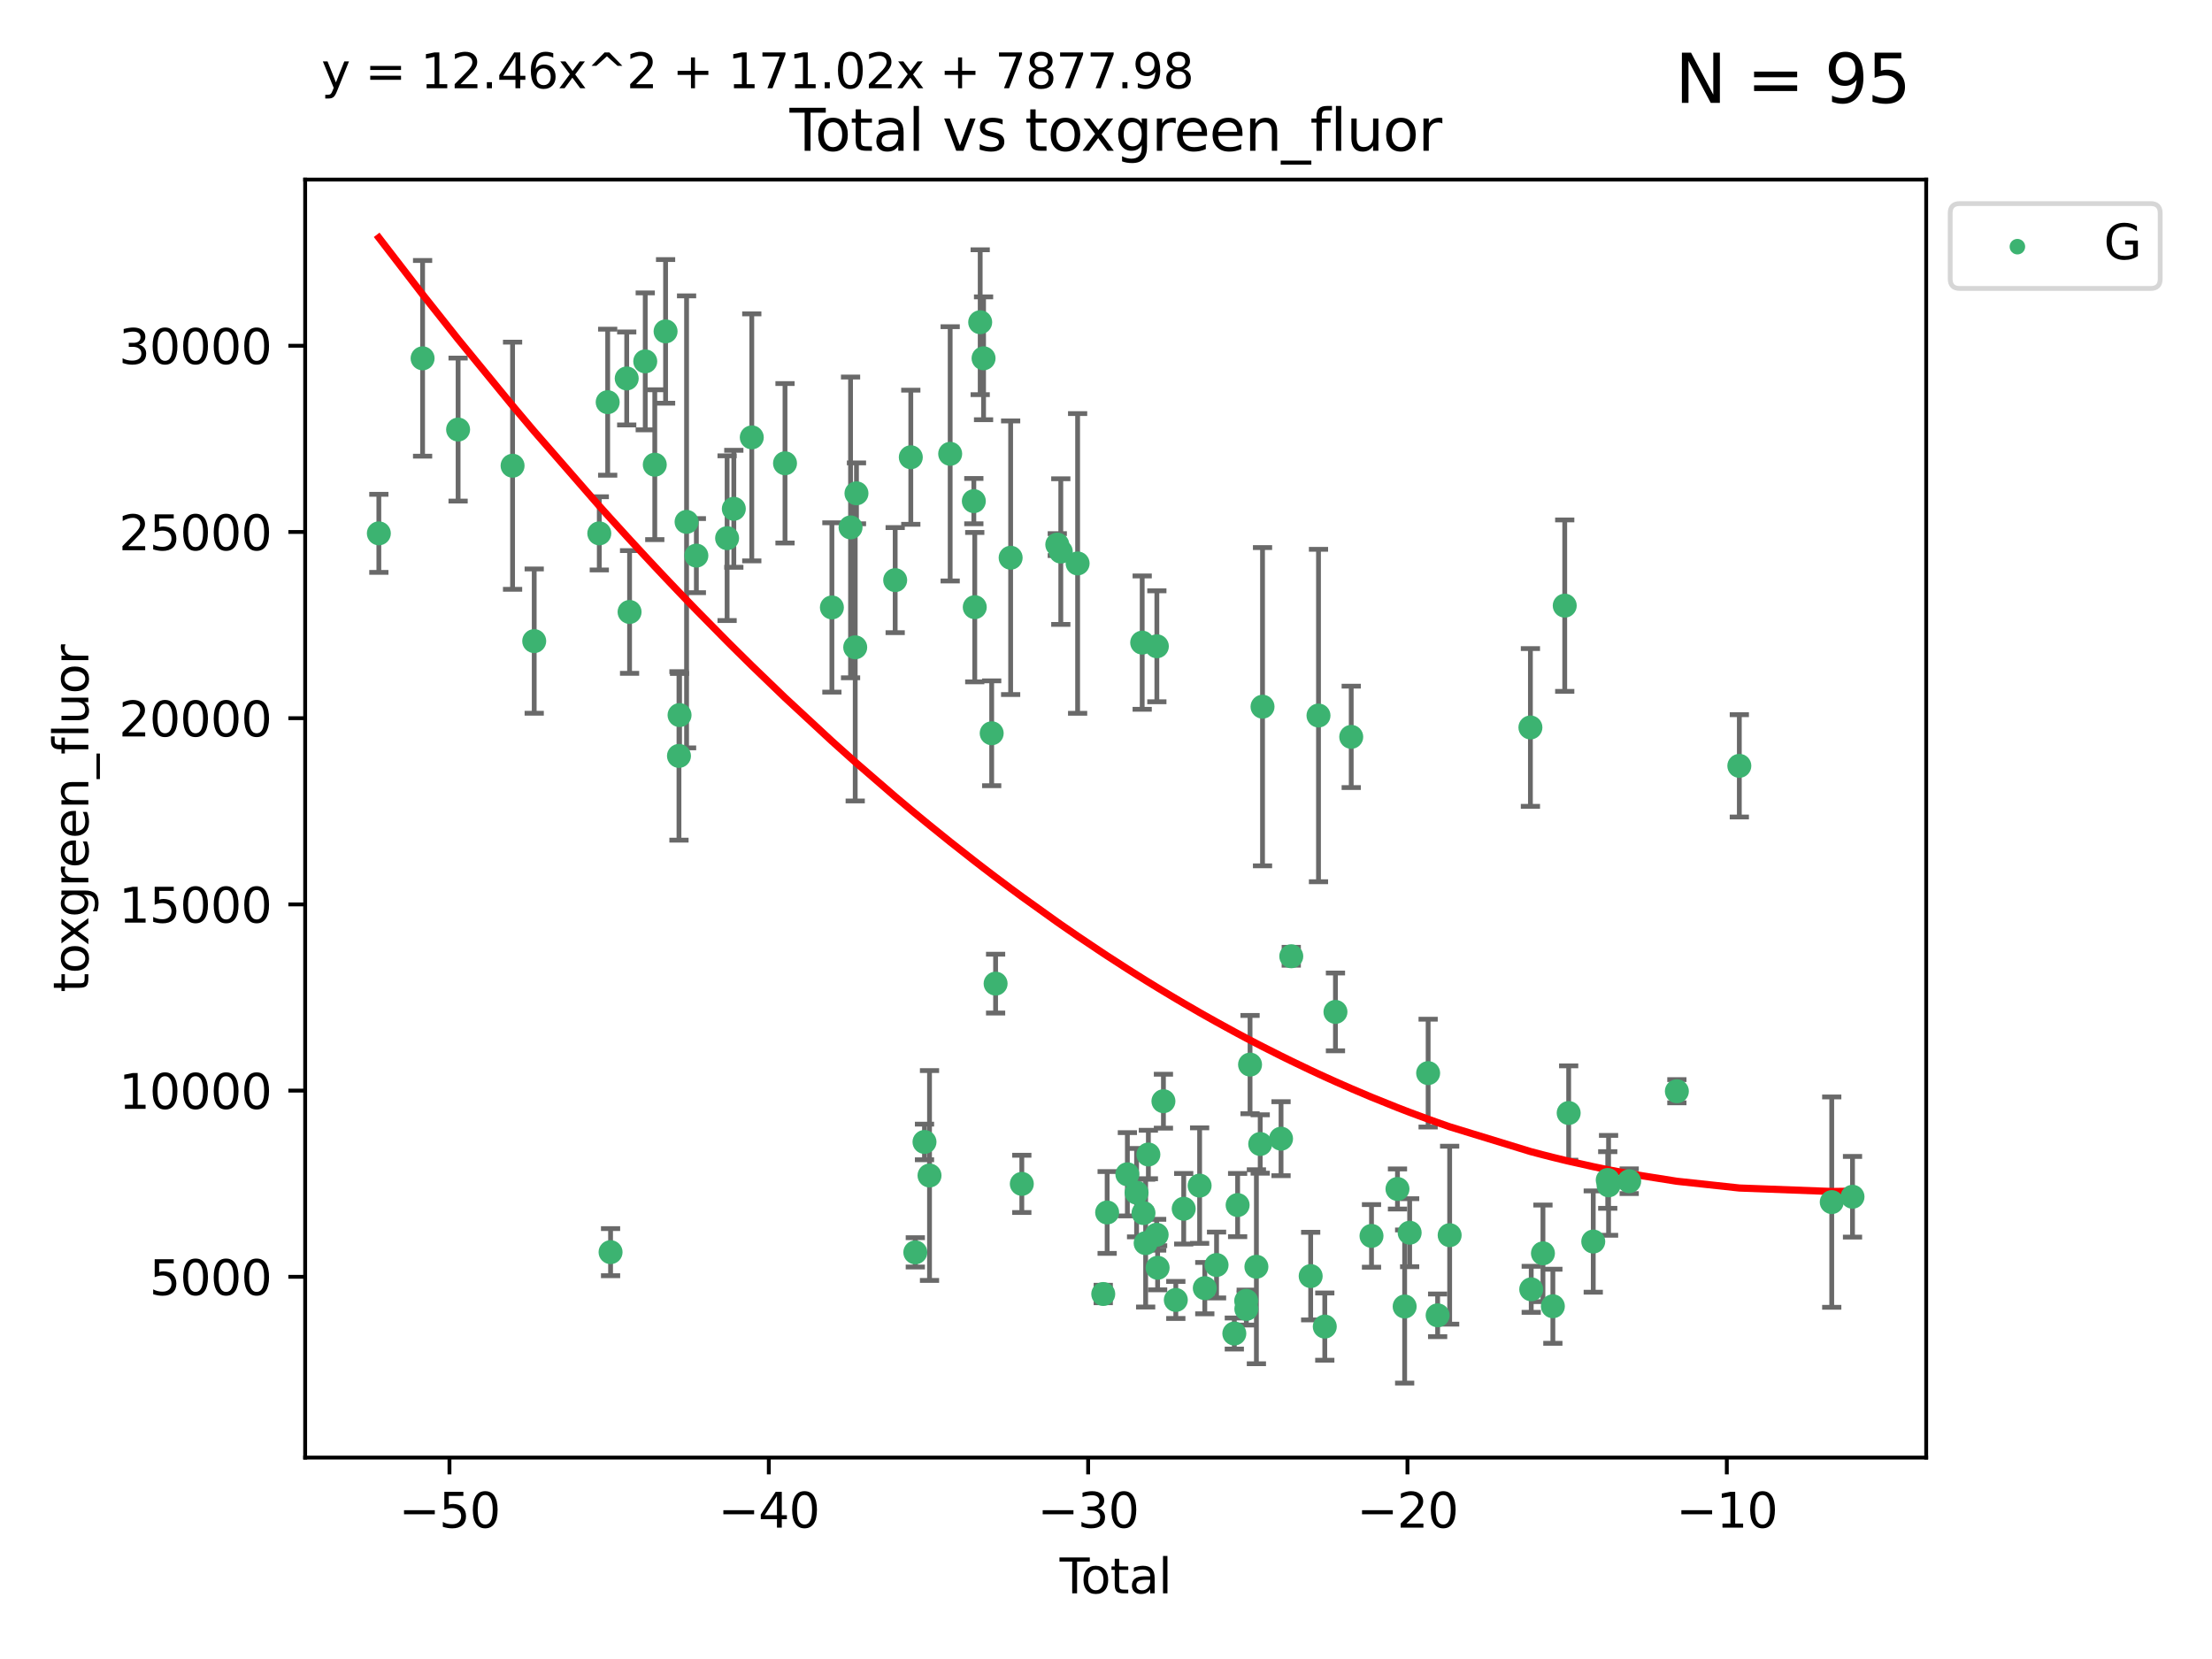 <?xml version="1.0" encoding="utf-8" standalone="no"?>
<!DOCTYPE svg PUBLIC "-//W3C//DTD SVG 1.1//EN"
  "http://www.w3.org/Graphics/SVG/1.1/DTD/svg11.dtd">
<svg xmlns:xlink="http://www.w3.org/1999/xlink" width="460.8pt" height="345.6pt" viewBox="0 0 460.8 345.6" xmlns="http://www.w3.org/2000/svg" version="1.1">
 <defs>
  <style type="text/css">*{stroke-linejoin: round; stroke-linecap: butt}</style>
 </defs>
 <g id="figure_1">
  <g id="patch_1">
   <path d="M 0 345.6 
L 460.8 345.6 
L 460.8 0 
L 0 0 
z
" style="fill: #ffffff"/>
  </g>
  <g id="axes_1">
   <g id="patch_2">
    <path d="M 63.571 303.64 
L 401.26 303.64 
L 401.26 37.411 
L 63.571 37.411 
z
" style="fill: #ffffff"/>
   </g>
   <g id="PathCollection_1">
    <defs>
     <path id="m7fdb9d7b95" d="M 0 1.118 
C 0.297 1.118 0.581 1 0.791 0.791 
C 1 0.581 1.118 0.297 1.118 0 
C 1.118 -0.297 1 -0.581 0.791 -0.791 
C 0.581 -1 0.297 -1.118 0 -1.118 
C -0.297 -1.118 -0.581 -1 -0.791 -0.791 
C -1 -0.581 -1.118 -0.297 -1.118 0 
C -1.118 0.297 -1 0.581 -0.791 0.791 
C -0.581 1 -0.297 1.118 0 1.118 
z
" style="stroke: #3cb371"/>
    </defs>
    <g clip-path="url(#p43ee20330d)">
     <use xlink:href="#m7fdb9d7b95" x="78.921" y="111.107" style="fill: #3cb371; stroke: #3cb371"/>
     <use xlink:href="#m7fdb9d7b95" x="88.034" y="74.647" style="fill: #3cb371; stroke: #3cb371"/>
     <use xlink:href="#m7fdb9d7b95" x="95.431" y="89.486" style="fill: #3cb371; stroke: #3cb371"/>
     <use xlink:href="#m7fdb9d7b95" x="106.779" y="97.018" style="fill: #3cb371; stroke: #3cb371"/>
     <use xlink:href="#m7fdb9d7b95" x="111.287" y="133.553" style="fill: #3cb371; stroke: #3cb371"/>
     <use xlink:href="#m7fdb9d7b95" x="124.844" y="111.109" style="fill: #3cb371; stroke: #3cb371"/>
     <use xlink:href="#m7fdb9d7b95" x="126.591" y="83.78" style="fill: #3cb371; stroke: #3cb371"/>
     <use xlink:href="#m7fdb9d7b95" x="127.192" y="260.845" style="fill: #3cb371; stroke: #3cb371"/>
     <use xlink:href="#m7fdb9d7b95" x="130.556" y="78.838" style="fill: #3cb371; stroke: #3cb371"/>
     <use xlink:href="#m7fdb9d7b95" x="131.152" y="127.483" style="fill: #3cb371; stroke: #3cb371"/>
     <use xlink:href="#m7fdb9d7b95" x="134.417" y="75.28" style="fill: #3cb371; stroke: #3cb371"/>
     <use xlink:href="#m7fdb9d7b95" x="136.403" y="96.805" style="fill: #3cb371; stroke: #3cb371"/>
     <use xlink:href="#m7fdb9d7b95" x="138.654" y="69.035" style="fill: #3cb371; stroke: #3cb371"/>
     <use xlink:href="#m7fdb9d7b95" x="141.442" y="157.467" style="fill: #3cb371; stroke: #3cb371"/>
     <use xlink:href="#m7fdb9d7b95" x="141.564" y="148.963" style="fill: #3cb371; stroke: #3cb371"/>
     <use xlink:href="#m7fdb9d7b95" x="143.025" y="108.716" style="fill: #3cb371; stroke: #3cb371"/>
     <use xlink:href="#m7fdb9d7b95" x="145.066" y="115.744" style="fill: #3cb371; stroke: #3cb371"/>
     <use xlink:href="#m7fdb9d7b95" x="151.469" y="112.111" style="fill: #3cb371; stroke: #3cb371"/>
     <use xlink:href="#m7fdb9d7b95" x="152.868" y="105.991" style="fill: #3cb371; stroke: #3cb371"/>
     <use xlink:href="#m7fdb9d7b95" x="156.61" y="91.113" style="fill: #3cb371; stroke: #3cb371"/>
     <use xlink:href="#m7fdb9d7b95" x="163.533" y="96.512" style="fill: #3cb371; stroke: #3cb371"/>
     <use xlink:href="#m7fdb9d7b95" x="173.299" y="126.54" style="fill: #3cb371; stroke: #3cb371"/>
     <use xlink:href="#m7fdb9d7b95" x="177.187" y="109.868" style="fill: #3cb371; stroke: #3cb371"/>
     <use xlink:href="#m7fdb9d7b95" x="178.157" y="134.848" style="fill: #3cb371; stroke: #3cb371"/>
     <use xlink:href="#m7fdb9d7b95" x="178.418" y="102.769" style="fill: #3cb371; stroke: #3cb371"/>
     <use xlink:href="#m7fdb9d7b95" x="186.483" y="120.851" style="fill: #3cb371; stroke: #3cb371"/>
     <use xlink:href="#m7fdb9d7b95" x="189.737" y="95.253" style="fill: #3cb371; stroke: #3cb371"/>
     <use xlink:href="#m7fdb9d7b95" x="190.676" y="260.889" style="fill: #3cb371; stroke: #3cb371"/>
     <use xlink:href="#m7fdb9d7b95" x="192.59" y="237.891" style="fill: #3cb371; stroke: #3cb371"/>
     <use xlink:href="#m7fdb9d7b95" x="193.635" y="244.878" style="fill: #3cb371; stroke: #3cb371"/>
     <use xlink:href="#m7fdb9d7b95" x="197.939" y="94.539" style="fill: #3cb371; stroke: #3cb371"/>
     <use xlink:href="#m7fdb9d7b95" x="202.868" y="104.393" style="fill: #3cb371; stroke: #3cb371"/>
     <use xlink:href="#m7fdb9d7b95" x="203.06" y="126.483" style="fill: #3cb371; stroke: #3cb371"/>
     <use xlink:href="#m7fdb9d7b95" x="204.192" y="67.124" style="fill: #3cb371; stroke: #3cb371"/>
     <use xlink:href="#m7fdb9d7b95" x="204.894" y="74.639" style="fill: #3cb371; stroke: #3cb371"/>
     <use xlink:href="#m7fdb9d7b95" x="206.587" y="152.753" style="fill: #3cb371; stroke: #3cb371"/>
     <use xlink:href="#m7fdb9d7b95" x="207.402" y="204.906" style="fill: #3cb371; stroke: #3cb371"/>
     <use xlink:href="#m7fdb9d7b95" x="210.536" y="116.186" style="fill: #3cb371; stroke: #3cb371"/>
     <use xlink:href="#m7fdb9d7b95" x="212.862" y="246.623" style="fill: #3cb371; stroke: #3cb371"/>
     <use xlink:href="#m7fdb9d7b95" x="220.251" y="113.445" style="fill: #3cb371; stroke: #3cb371"/>
     <use xlink:href="#m7fdb9d7b95" x="220.984" y="114.907" style="fill: #3cb371; stroke: #3cb371"/>
     <use xlink:href="#m7fdb9d7b95" x="224.488" y="117.374" style="fill: #3cb371; stroke: #3cb371"/>
     <use xlink:href="#m7fdb9d7b95" x="229.827" y="269.564" style="fill: #3cb371; stroke: #3cb371"/>
     <use xlink:href="#m7fdb9d7b95" x="230.639" y="252.581" style="fill: #3cb371; stroke: #3cb371"/>
     <use xlink:href="#m7fdb9d7b95" x="234.853" y="244.623" style="fill: #3cb371; stroke: #3cb371"/>
     <use xlink:href="#m7fdb9d7b95" x="236.771" y="248.451" style="fill: #3cb371; stroke: #3cb371"/>
     <use xlink:href="#m7fdb9d7b95" x="237.939" y="133.87" style="fill: #3cb371; stroke: #3cb371"/>
     <use xlink:href="#m7fdb9d7b95" x="238.211" y="252.706" style="fill: #3cb371; stroke: #3cb371"/>
     <use xlink:href="#m7fdb9d7b95" x="238.66" y="258.97" style="fill: #3cb371; stroke: #3cb371"/>
     <use xlink:href="#m7fdb9d7b95" x="239.227" y="240.504" style="fill: #3cb371; stroke: #3cb371"/>
     <use xlink:href="#m7fdb9d7b95" x="240.951" y="257.221" style="fill: #3cb371; stroke: #3cb371"/>
     <use xlink:href="#m7fdb9d7b95" x="240.994" y="134.632" style="fill: #3cb371; stroke: #3cb371"/>
     <use xlink:href="#m7fdb9d7b95" x="241.154" y="264.103" style="fill: #3cb371; stroke: #3cb371"/>
     <use xlink:href="#m7fdb9d7b95" x="242.364" y="229.399" style="fill: #3cb371; stroke: #3cb371"/>
     <use xlink:href="#m7fdb9d7b95" x="244.944" y="270.805" style="fill: #3cb371; stroke: #3cb371"/>
     <use xlink:href="#m7fdb9d7b95" x="246.589" y="251.805" style="fill: #3cb371; stroke: #3cb371"/>
     <use xlink:href="#m7fdb9d7b95" x="249.904" y="246.985" style="fill: #3cb371; stroke: #3cb371"/>
     <use xlink:href="#m7fdb9d7b95" x="250.982" y="268.342" style="fill: #3cb371; stroke: #3cb371"/>
     <use xlink:href="#m7fdb9d7b95" x="253.43" y="263.526" style="fill: #3cb371; stroke: #3cb371"/>
     <use xlink:href="#m7fdb9d7b95" x="257.133" y="277.797" style="fill: #3cb371; stroke: #3cb371"/>
     <use xlink:href="#m7fdb9d7b95" x="257.82" y="251.038" style="fill: #3cb371; stroke: #3cb371"/>
     <use xlink:href="#m7fdb9d7b95" x="259.608" y="270.989" style="fill: #3cb371; stroke: #3cb371"/>
     <use xlink:href="#m7fdb9d7b95" x="259.636" y="272.669" style="fill: #3cb371; stroke: #3cb371"/>
     <use xlink:href="#m7fdb9d7b95" x="260.408" y="221.772" style="fill: #3cb371; stroke: #3cb371"/>
     <use xlink:href="#m7fdb9d7b95" x="261.731" y="263.888" style="fill: #3cb371; stroke: #3cb371"/>
     <use xlink:href="#m7fdb9d7b95" x="262.525" y="238.314" style="fill: #3cb371; stroke: #3cb371"/>
     <use xlink:href="#m7fdb9d7b95" x="263.007" y="147.218" style="fill: #3cb371; stroke: #3cb371"/>
     <use xlink:href="#m7fdb9d7b95" x="266.864" y="237.209" style="fill: #3cb371; stroke: #3cb371"/>
     <use xlink:href="#m7fdb9d7b95" x="268.995" y="199.207" style="fill: #3cb371; stroke: #3cb371"/>
     <use xlink:href="#m7fdb9d7b95" x="273.038" y="265.834" style="fill: #3cb371; stroke: #3cb371"/>
     <use xlink:href="#m7fdb9d7b95" x="274.666" y="149.056" style="fill: #3cb371; stroke: #3cb371"/>
     <use xlink:href="#m7fdb9d7b95" x="275.977" y="276.352" style="fill: #3cb371; stroke: #3cb371"/>
     <use xlink:href="#m7fdb9d7b95" x="278.2" y="210.799" style="fill: #3cb371; stroke: #3cb371"/>
     <use xlink:href="#m7fdb9d7b95" x="281.485" y="153.504" style="fill: #3cb371; stroke: #3cb371"/>
     <use xlink:href="#m7fdb9d7b95" x="285.709" y="257.461" style="fill: #3cb371; stroke: #3cb371"/>
     <use xlink:href="#m7fdb9d7b95" x="291.12" y="247.685" style="fill: #3cb371; stroke: #3cb371"/>
     <use xlink:href="#m7fdb9d7b95" x="292.616" y="272.169" style="fill: #3cb371; stroke: #3cb371"/>
     <use xlink:href="#m7fdb9d7b95" x="293.657" y="256.797" style="fill: #3cb371; stroke: #3cb371"/>
     <use xlink:href="#m7fdb9d7b95" x="297.507" y="223.55" style="fill: #3cb371; stroke: #3cb371"/>
     <use xlink:href="#m7fdb9d7b95" x="299.487" y="274.008" style="fill: #3cb371; stroke: #3cb371"/>
     <use xlink:href="#m7fdb9d7b95" x="301.99" y="257.31" style="fill: #3cb371; stroke: #3cb371"/>
     <use xlink:href="#m7fdb9d7b95" x="318.814" y="151.543" style="fill: #3cb371; stroke: #3cb371"/>
     <use xlink:href="#m7fdb9d7b95" x="318.983" y="268.588" style="fill: #3cb371; stroke: #3cb371"/>
     <use xlink:href="#m7fdb9d7b95" x="321.424" y="261.093" style="fill: #3cb371; stroke: #3cb371"/>
     <use xlink:href="#m7fdb9d7b95" x="323.49" y="272.119" style="fill: #3cb371; stroke: #3cb371"/>
     <use xlink:href="#m7fdb9d7b95" x="325.963" y="126.167" style="fill: #3cb371; stroke: #3cb371"/>
     <use xlink:href="#m7fdb9d7b95" x="326.783" y="231.859" style="fill: #3cb371; stroke: #3cb371"/>
     <use xlink:href="#m7fdb9d7b95" x="331.904" y="258.636" style="fill: #3cb371; stroke: #3cb371"/>
     <use xlink:href="#m7fdb9d7b95" x="334.921" y="245.812" style="fill: #3cb371; stroke: #3cb371"/>
     <use xlink:href="#m7fdb9d7b95" x="335.094" y="246.926" style="fill: #3cb371; stroke: #3cb371"/>
     <use xlink:href="#m7fdb9d7b95" x="339.39" y="246.069" style="fill: #3cb371; stroke: #3cb371"/>
     <use xlink:href="#m7fdb9d7b95" x="349.323" y="227.323" style="fill: #3cb371; stroke: #3cb371"/>
     <use xlink:href="#m7fdb9d7b95" x="362.334" y="159.54" style="fill: #3cb371; stroke: #3cb371"/>
     <use xlink:href="#m7fdb9d7b95" x="381.585" y="250.42" style="fill: #3cb371; stroke: #3cb371"/>
     <use xlink:href="#m7fdb9d7b95" x="385.911" y="249.308" style="fill: #3cb371; stroke: #3cb371"/>
    </g>
   </g>
   <g id="matplotlib.axis_1">
    <g id="xtick_1">
     <g id="line2d_1">
      <defs>
       <path id="m10f0d21de2" d="M 0 0 
L 0 3.5 
" style="stroke: #000000; stroke-width: 0.8"/>
      </defs>
      <g>
       <use xlink:href="#m10f0d21de2" x="93.632" y="303.64" style="stroke: #000000; stroke-width: 0.8"/>
      </g>
     </g>
     <g id="text_1">
      <!-- −50 -->
      <g transform="translate(83.08 318.238)scale(0.1 -0.1)">
       <defs>
        <path id="DejaVuSans-2212" d="M 678 2272 
L 4684 2272 
L 4684 1741 
L 678 1741 
L 678 2272 
z
" transform="scale(0.016)"/>
        <path id="DejaVuSans-35" d="M 691 4666 
L 3169 4666 
L 3169 4134 
L 1269 4134 
L 1269 2991 
Q 1406 3038 1543 3061 
Q 1681 3084 1819 3084 
Q 2600 3084 3056 2656 
Q 3513 2228 3513 1497 
Q 3513 744 3044 326 
Q 2575 -91 1722 -91 
Q 1428 -91 1123 -41 
Q 819 9 494 109 
L 494 744 
Q 775 591 1075 516 
Q 1375 441 1709 441 
Q 2250 441 2565 725 
Q 2881 1009 2881 1497 
Q 2881 1984 2565 2268 
Q 2250 2553 1709 2553 
Q 1456 2553 1204 2497 
Q 953 2441 691 2322 
L 691 4666 
z
" transform="scale(0.016)"/>
        <path id="DejaVuSans-30" d="M 2034 4250 
Q 1547 4250 1301 3770 
Q 1056 3291 1056 2328 
Q 1056 1369 1301 889 
Q 1547 409 2034 409 
Q 2525 409 2770 889 
Q 3016 1369 3016 2328 
Q 3016 3291 2770 3770 
Q 2525 4250 2034 4250 
z
M 2034 4750 
Q 2819 4750 3233 4129 
Q 3647 3509 3647 2328 
Q 3647 1150 3233 529 
Q 2819 -91 2034 -91 
Q 1250 -91 836 529 
Q 422 1150 422 2328 
Q 422 3509 836 4129 
Q 1250 4750 2034 4750 
z
" transform="scale(0.016)"/>
       </defs>
       <use xlink:href="#DejaVuSans-2212"/>
       <use xlink:href="#DejaVuSans-35" x="83.789"/>
       <use xlink:href="#DejaVuSans-30" x="147.412"/>
      </g>
     </g>
    </g>
    <g id="xtick_2">
     <g id="line2d_2">
      <g>
       <use xlink:href="#m10f0d21de2" x="160.156" y="303.64" style="stroke: #000000; stroke-width: 0.8"/>
      </g>
     </g>
     <g id="text_2">
      <!-- −40 -->
      <g transform="translate(149.604 318.238)scale(0.1 -0.1)">
       <defs>
        <path id="DejaVuSans-34" d="M 2419 4116 
L 825 1625 
L 2419 1625 
L 2419 4116 
z
M 2253 4666 
L 3047 4666 
L 3047 1625 
L 3713 1625 
L 3713 1100 
L 3047 1100 
L 3047 0 
L 2419 0 
L 2419 1100 
L 313 1100 
L 313 1709 
L 2253 4666 
z
" transform="scale(0.016)"/>
       </defs>
       <use xlink:href="#DejaVuSans-2212"/>
       <use xlink:href="#DejaVuSans-34" x="83.789"/>
       <use xlink:href="#DejaVuSans-30" x="147.412"/>
      </g>
     </g>
    </g>
    <g id="xtick_3">
     <g id="line2d_3">
      <g>
       <use xlink:href="#m10f0d21de2" x="226.68" y="303.64" style="stroke: #000000; stroke-width: 0.8"/>
      </g>
     </g>
     <g id="text_3">
      <!-- −30 -->
      <g transform="translate(216.127 318.238)scale(0.1 -0.1)">
       <defs>
        <path id="DejaVuSans-33" d="M 2597 2516 
Q 3050 2419 3304 2112 
Q 3559 1806 3559 1356 
Q 3559 666 3084 287 
Q 2609 -91 1734 -91 
Q 1441 -91 1130 -33 
Q 819 25 488 141 
L 488 750 
Q 750 597 1062 519 
Q 1375 441 1716 441 
Q 2309 441 2620 675 
Q 2931 909 2931 1356 
Q 2931 1769 2642 2001 
Q 2353 2234 1838 2234 
L 1294 2234 
L 1294 2753 
L 1863 2753 
Q 2328 2753 2575 2939 
Q 2822 3125 2822 3475 
Q 2822 3834 2567 4026 
Q 2313 4219 1838 4219 
Q 1578 4219 1281 4162 
Q 984 4106 628 3988 
L 628 4550 
Q 988 4650 1302 4700 
Q 1616 4750 1894 4750 
Q 2613 4750 3031 4423 
Q 3450 4097 3450 3541 
Q 3450 3153 3228 2886 
Q 3006 2619 2597 2516 
z
" transform="scale(0.016)"/>
       </defs>
       <use xlink:href="#DejaVuSans-2212"/>
       <use xlink:href="#DejaVuSans-33" x="83.789"/>
       <use xlink:href="#DejaVuSans-30" x="147.412"/>
      </g>
     </g>
    </g>
    <g id="xtick_4">
     <g id="line2d_4">
      <g>
       <use xlink:href="#m10f0d21de2" x="293.203" y="303.64" style="stroke: #000000; stroke-width: 0.8"/>
      </g>
     </g>
     <g id="text_4">
      <!-- −20 -->
      <g transform="translate(282.651 318.238)scale(0.1 -0.1)">
       <defs>
        <path id="DejaVuSans-32" d="M 1228 531 
L 3431 531 
L 3431 0 
L 469 0 
L 469 531 
Q 828 903 1448 1529 
Q 2069 2156 2228 2338 
Q 2531 2678 2651 2914 
Q 2772 3150 2772 3378 
Q 2772 3750 2511 3984 
Q 2250 4219 1831 4219 
Q 1534 4219 1204 4116 
Q 875 4013 500 3803 
L 500 4441 
Q 881 4594 1212 4672 
Q 1544 4750 1819 4750 
Q 2544 4750 2975 4387 
Q 3406 4025 3406 3419 
Q 3406 3131 3298 2873 
Q 3191 2616 2906 2266 
Q 2828 2175 2409 1742 
Q 1991 1309 1228 531 
z
" transform="scale(0.016)"/>
       </defs>
       <use xlink:href="#DejaVuSans-2212"/>
       <use xlink:href="#DejaVuSans-32" x="83.789"/>
       <use xlink:href="#DejaVuSans-30" x="147.412"/>
      </g>
     </g>
    </g>
    <g id="xtick_5">
     <g id="line2d_5">
      <g>
       <use xlink:href="#m10f0d21de2" x="359.727" y="303.64" style="stroke: #000000; stroke-width: 0.8"/>
      </g>
     </g>
     <g id="text_5">
      <!-- −10 -->
      <g transform="translate(349.174 318.238)scale(0.1 -0.1)">
       <defs>
        <path id="DejaVuSans-31" d="M 794 531 
L 1825 531 
L 1825 4091 
L 703 3866 
L 703 4441 
L 1819 4666 
L 2450 4666 
L 2450 531 
L 3481 531 
L 3481 0 
L 794 0 
L 794 531 
z
" transform="scale(0.016)"/>
       </defs>
       <use xlink:href="#DejaVuSans-2212"/>
       <use xlink:href="#DejaVuSans-31" x="83.789"/>
       <use xlink:href="#DejaVuSans-30" x="147.412"/>
      </g>
     </g>
    </g>
    <g id="text_6">
     <!-- Total -->
     <g transform="translate(220.739 331.917)scale(0.1 -0.1)">
      <defs>
       <path id="DejaVuSans-54" d="M -19 4666 
L 3928 4666 
L 3928 4134 
L 2272 4134 
L 2272 0 
L 1638 0 
L 1638 4134 
L -19 4134 
L -19 4666 
z
" transform="scale(0.016)"/>
       <path id="DejaVuSans-6f" d="M 1959 3097 
Q 1497 3097 1228 2736 
Q 959 2375 959 1747 
Q 959 1119 1226 758 
Q 1494 397 1959 397 
Q 2419 397 2687 759 
Q 2956 1122 2956 1747 
Q 2956 2369 2687 2733 
Q 2419 3097 1959 3097 
z
M 1959 3584 
Q 2709 3584 3137 3096 
Q 3566 2609 3566 1747 
Q 3566 888 3137 398 
Q 2709 -91 1959 -91 
Q 1206 -91 779 398 
Q 353 888 353 1747 
Q 353 2609 779 3096 
Q 1206 3584 1959 3584 
z
" transform="scale(0.016)"/>
       <path id="DejaVuSans-74" d="M 1172 4494 
L 1172 3500 
L 2356 3500 
L 2356 3053 
L 1172 3053 
L 1172 1153 
Q 1172 725 1289 603 
Q 1406 481 1766 481 
L 2356 481 
L 2356 0 
L 1766 0 
Q 1100 0 847 248 
Q 594 497 594 1153 
L 594 3053 
L 172 3053 
L 172 3500 
L 594 3500 
L 594 4494 
L 1172 4494 
z
" transform="scale(0.016)"/>
       <path id="DejaVuSans-61" d="M 2194 1759 
Q 1497 1759 1228 1600 
Q 959 1441 959 1056 
Q 959 750 1161 570 
Q 1363 391 1709 391 
Q 2188 391 2477 730 
Q 2766 1069 2766 1631 
L 2766 1759 
L 2194 1759 
z
M 3341 1997 
L 3341 0 
L 2766 0 
L 2766 531 
Q 2569 213 2275 61 
Q 1981 -91 1556 -91 
Q 1019 -91 701 211 
Q 384 513 384 1019 
Q 384 1609 779 1909 
Q 1175 2209 1959 2209 
L 2766 2209 
L 2766 2266 
Q 2766 2663 2505 2880 
Q 2244 3097 1772 3097 
Q 1472 3097 1187 3025 
Q 903 2953 641 2809 
L 641 3341 
Q 956 3463 1253 3523 
Q 1550 3584 1831 3584 
Q 2591 3584 2966 3190 
Q 3341 2797 3341 1997 
z
" transform="scale(0.016)"/>
       <path id="DejaVuSans-6c" d="M 603 4863 
L 1178 4863 
L 1178 0 
L 603 0 
L 603 4863 
z
" transform="scale(0.016)"/>
      </defs>
      <use xlink:href="#DejaVuSans-54"/>
      <use xlink:href="#DejaVuSans-6f" x="44.084"/>
      <use xlink:href="#DejaVuSans-74" x="105.266"/>
      <use xlink:href="#DejaVuSans-61" x="144.475"/>
      <use xlink:href="#DejaVuSans-6c" x="205.754"/>
     </g>
    </g>
   </g>
   <g id="matplotlib.axis_2">
    <g id="ytick_1">
     <g id="line2d_6">
      <defs>
       <path id="mb6bbe2fce4" d="M 0 0 
L -3.5 0 
" style="stroke: #000000; stroke-width: 0.8"/>
      </defs>
      <g>
       <use xlink:href="#mb6bbe2fce4" x="63.571" y="265.984" style="stroke: #000000; stroke-width: 0.8"/>
      </g>
     </g>
     <g id="text_7">
      <!-- 5000 -->
      <g transform="translate(31.121 269.784)scale(0.1 -0.1)">
       <use xlink:href="#DejaVuSans-35"/>
       <use xlink:href="#DejaVuSans-30" x="63.623"/>
       <use xlink:href="#DejaVuSans-30" x="127.246"/>
       <use xlink:href="#DejaVuSans-30" x="190.869"/>
      </g>
     </g>
    </g>
    <g id="ytick_2">
     <g id="line2d_7">
      <g>
       <use xlink:href="#mb6bbe2fce4" x="63.571" y="227.193" style="stroke: #000000; stroke-width: 0.8"/>
      </g>
     </g>
     <g id="text_8">
      <!-- 10000 -->
      <g transform="translate(24.759 230.993)scale(0.1 -0.1)">
       <use xlink:href="#DejaVuSans-31"/>
       <use xlink:href="#DejaVuSans-30" x="63.623"/>
       <use xlink:href="#DejaVuSans-30" x="127.246"/>
       <use xlink:href="#DejaVuSans-30" x="190.869"/>
       <use xlink:href="#DejaVuSans-30" x="254.492"/>
      </g>
     </g>
    </g>
    <g id="ytick_3">
     <g id="line2d_8">
      <g>
       <use xlink:href="#mb6bbe2fce4" x="63.571" y="188.402" style="stroke: #000000; stroke-width: 0.8"/>
      </g>
     </g>
     <g id="text_9">
      <!-- 15000 -->
      <g transform="translate(24.759 192.202)scale(0.1 -0.1)">
       <use xlink:href="#DejaVuSans-31"/>
       <use xlink:href="#DejaVuSans-35" x="63.623"/>
       <use xlink:href="#DejaVuSans-30" x="127.246"/>
       <use xlink:href="#DejaVuSans-30" x="190.869"/>
       <use xlink:href="#DejaVuSans-30" x="254.492"/>
      </g>
     </g>
    </g>
    <g id="ytick_4">
     <g id="line2d_9">
      <g>
       <use xlink:href="#mb6bbe2fce4" x="63.571" y="149.611" style="stroke: #000000; stroke-width: 0.8"/>
      </g>
     </g>
     <g id="text_10">
      <!-- 20000 -->
      <g transform="translate(24.759 153.411)scale(0.1 -0.1)">
       <use xlink:href="#DejaVuSans-32"/>
       <use xlink:href="#DejaVuSans-30" x="63.623"/>
       <use xlink:href="#DejaVuSans-30" x="127.246"/>
       <use xlink:href="#DejaVuSans-30" x="190.869"/>
       <use xlink:href="#DejaVuSans-30" x="254.492"/>
      </g>
     </g>
    </g>
    <g id="ytick_5">
     <g id="line2d_10">
      <g>
       <use xlink:href="#mb6bbe2fce4" x="63.571" y="110.82" style="stroke: #000000; stroke-width: 0.8"/>
      </g>
     </g>
     <g id="text_11">
      <!-- 25000 -->
      <g transform="translate(24.759 114.619)scale(0.1 -0.1)">
       <use xlink:href="#DejaVuSans-32"/>
       <use xlink:href="#DejaVuSans-35" x="63.623"/>
       <use xlink:href="#DejaVuSans-30" x="127.246"/>
       <use xlink:href="#DejaVuSans-30" x="190.869"/>
       <use xlink:href="#DejaVuSans-30" x="254.492"/>
      </g>
     </g>
    </g>
    <g id="ytick_6">
     <g id="line2d_11">
      <g>
       <use xlink:href="#mb6bbe2fce4" x="63.571" y="72.029" style="stroke: #000000; stroke-width: 0.8"/>
      </g>
     </g>
     <g id="text_12">
      <!-- 30000 -->
      <g transform="translate(24.759 75.828)scale(0.1 -0.1)">
       <use xlink:href="#DejaVuSans-33"/>
       <use xlink:href="#DejaVuSans-30" x="63.623"/>
       <use xlink:href="#DejaVuSans-30" x="127.246"/>
       <use xlink:href="#DejaVuSans-30" x="190.869"/>
       <use xlink:href="#DejaVuSans-30" x="254.492"/>
      </g>
     </g>
    </g>
    <g id="text_13">
     <!-- toxgreen_fluor -->
     <g transform="translate(18.401 206.72)rotate(-90)scale(0.1 -0.1)">
      <defs>
       <path id="DejaVuSans-78" d="M 3513 3500 
L 2247 1797 
L 3578 0 
L 2900 0 
L 1881 1375 
L 863 0 
L 184 0 
L 1544 1831 
L 300 3500 
L 978 3500 
L 1906 2253 
L 2834 3500 
L 3513 3500 
z
" transform="scale(0.016)"/>
       <path id="DejaVuSans-67" d="M 2906 1791 
Q 2906 2416 2648 2759 
Q 2391 3103 1925 3103 
Q 1463 3103 1205 2759 
Q 947 2416 947 1791 
Q 947 1169 1205 825 
Q 1463 481 1925 481 
Q 2391 481 2648 825 
Q 2906 1169 2906 1791 
z
M 3481 434 
Q 3481 -459 3084 -895 
Q 2688 -1331 1869 -1331 
Q 1566 -1331 1297 -1286 
Q 1028 -1241 775 -1147 
L 775 -588 
Q 1028 -725 1275 -790 
Q 1522 -856 1778 -856 
Q 2344 -856 2625 -561 
Q 2906 -266 2906 331 
L 2906 616 
Q 2728 306 2450 153 
Q 2172 0 1784 0 
Q 1141 0 747 490 
Q 353 981 353 1791 
Q 353 2603 747 3093 
Q 1141 3584 1784 3584 
Q 2172 3584 2450 3431 
Q 2728 3278 2906 2969 
L 2906 3500 
L 3481 3500 
L 3481 434 
z
" transform="scale(0.016)"/>
       <path id="DejaVuSans-72" d="M 2631 2963 
Q 2534 3019 2420 3045 
Q 2306 3072 2169 3072 
Q 1681 3072 1420 2755 
Q 1159 2438 1159 1844 
L 1159 0 
L 581 0 
L 581 3500 
L 1159 3500 
L 1159 2956 
Q 1341 3275 1631 3429 
Q 1922 3584 2338 3584 
Q 2397 3584 2469 3576 
Q 2541 3569 2628 3553 
L 2631 2963 
z
" transform="scale(0.016)"/>
       <path id="DejaVuSans-65" d="M 3597 1894 
L 3597 1613 
L 953 1613 
Q 991 1019 1311 708 
Q 1631 397 2203 397 
Q 2534 397 2845 478 
Q 3156 559 3463 722 
L 3463 178 
Q 3153 47 2828 -22 
Q 2503 -91 2169 -91 
Q 1331 -91 842 396 
Q 353 884 353 1716 
Q 353 2575 817 3079 
Q 1281 3584 2069 3584 
Q 2775 3584 3186 3129 
Q 3597 2675 3597 1894 
z
M 3022 2063 
Q 3016 2534 2758 2815 
Q 2500 3097 2075 3097 
Q 1594 3097 1305 2825 
Q 1016 2553 972 2059 
L 3022 2063 
z
" transform="scale(0.016)"/>
       <path id="DejaVuSans-6e" d="M 3513 2113 
L 3513 0 
L 2938 0 
L 2938 2094 
Q 2938 2591 2744 2837 
Q 2550 3084 2163 3084 
Q 1697 3084 1428 2787 
Q 1159 2491 1159 1978 
L 1159 0 
L 581 0 
L 581 3500 
L 1159 3500 
L 1159 2956 
Q 1366 3272 1645 3428 
Q 1925 3584 2291 3584 
Q 2894 3584 3203 3211 
Q 3513 2838 3513 2113 
z
" transform="scale(0.016)"/>
       <path id="DejaVuSans-5f" d="M 3263 -1063 
L 3263 -1509 
L -63 -1509 
L -63 -1063 
L 3263 -1063 
z
" transform="scale(0.016)"/>
       <path id="DejaVuSans-66" d="M 2375 4863 
L 2375 4384 
L 1825 4384 
Q 1516 4384 1395 4259 
Q 1275 4134 1275 3809 
L 1275 3500 
L 2222 3500 
L 2222 3053 
L 1275 3053 
L 1275 0 
L 697 0 
L 697 3053 
L 147 3053 
L 147 3500 
L 697 3500 
L 697 3744 
Q 697 4328 969 4595 
Q 1241 4863 1831 4863 
L 2375 4863 
z
" transform="scale(0.016)"/>
       <path id="DejaVuSans-75" d="M 544 1381 
L 544 3500 
L 1119 3500 
L 1119 1403 
Q 1119 906 1312 657 
Q 1506 409 1894 409 
Q 2359 409 2629 706 
Q 2900 1003 2900 1516 
L 2900 3500 
L 3475 3500 
L 3475 0 
L 2900 0 
L 2900 538 
Q 2691 219 2414 64 
Q 2138 -91 1772 -91 
Q 1169 -91 856 284 
Q 544 659 544 1381 
z
M 1991 3584 
L 1991 3584 
z
" transform="scale(0.016)"/>
      </defs>
      <use xlink:href="#DejaVuSans-74"/>
      <use xlink:href="#DejaVuSans-6f" x="39.209"/>
      <use xlink:href="#DejaVuSans-78" x="97.266"/>
      <use xlink:href="#DejaVuSans-67" x="156.445"/>
      <use xlink:href="#DejaVuSans-72" x="219.922"/>
      <use xlink:href="#DejaVuSans-65" x="258.785"/>
      <use xlink:href="#DejaVuSans-65" x="320.309"/>
      <use xlink:href="#DejaVuSans-6e" x="381.832"/>
      <use xlink:href="#DejaVuSans-5f" x="445.211"/>
      <use xlink:href="#DejaVuSans-66" x="495.211"/>
      <use xlink:href="#DejaVuSans-6c" x="530.416"/>
      <use xlink:href="#DejaVuSans-75" x="558.199"/>
      <use xlink:href="#DejaVuSans-6f" x="621.578"/>
      <use xlink:href="#DejaVuSans-72" x="682.76"/>
     </g>
    </g>
   </g>
   <g id="LineCollection_1">
    <path d="M 78.921 119.24 
L 78.921 102.974 
" clip-path="url(#p43ee20330d)" style="fill: none; stroke: #696969"/>
    <path d="M 88.034 95.03 
L 88.034 54.265 
" clip-path="url(#p43ee20330d)" style="fill: none; stroke: #696969"/>
    <path d="M 95.431 104.38 
L 95.431 74.591 
" clip-path="url(#p43ee20330d)" style="fill: none; stroke: #696969"/>
    <path d="M 106.779 122.762 
L 106.779 71.274 
" clip-path="url(#p43ee20330d)" style="fill: none; stroke: #696969"/>
    <path d="M 111.287 148.577 
L 111.287 118.528 
" clip-path="url(#p43ee20330d)" style="fill: none; stroke: #696969"/>
    <path d="M 124.844 118.735 
L 124.844 103.482 
" clip-path="url(#p43ee20330d)" style="fill: none; stroke: #696969"/>
    <path d="M 126.591 98.991 
L 126.591 68.57 
" clip-path="url(#p43ee20330d)" style="fill: none; stroke: #696969"/>
    <path d="M 127.192 265.752 
L 127.192 255.938 
" clip-path="url(#p43ee20330d)" style="fill: none; stroke: #696969"/>
    <path d="M 130.556 88.521 
L 130.556 69.155 
" clip-path="url(#p43ee20330d)" style="fill: none; stroke: #696969"/>
    <path d="M 131.152 140.267 
L 131.152 114.699 
" clip-path="url(#p43ee20330d)" style="fill: none; stroke: #696969"/>
    <path d="M 134.417 89.541 
L 134.417 61.018 
" clip-path="url(#p43ee20330d)" style="fill: none; stroke: #696969"/>
    <path d="M 136.403 112.41 
L 136.403 81.201 
" clip-path="url(#p43ee20330d)" style="fill: none; stroke: #696969"/>
    <path d="M 138.654 83.994 
L 138.654 54.077 
" clip-path="url(#p43ee20330d)" style="fill: none; stroke: #696969"/>
    <path d="M 141.442 175.02 
L 141.442 139.914 
" clip-path="url(#p43ee20330d)" style="fill: none; stroke: #696969"/>
    <path d="M 141.564 157.633 
L 141.564 140.294 
" clip-path="url(#p43ee20330d)" style="fill: none; stroke: #696969"/>
    <path d="M 143.025 155.796 
L 143.025 61.636 
" clip-path="url(#p43ee20330d)" style="fill: none; stroke: #696969"/>
    <path d="M 145.066 123.462 
L 145.066 108.026 
" clip-path="url(#p43ee20330d)" style="fill: none; stroke: #696969"/>
    <path d="M 151.469 129.268 
L 151.469 94.954 
" clip-path="url(#p43ee20330d)" style="fill: none; stroke: #696969"/>
    <path d="M 152.868 118.173 
L 152.868 93.808 
" clip-path="url(#p43ee20330d)" style="fill: none; stroke: #696969"/>
    <path d="M 156.61 116.84 
L 156.61 65.386 
" clip-path="url(#p43ee20330d)" style="fill: none; stroke: #696969"/>
    <path d="M 163.533 113.119 
L 163.533 79.904 
" clip-path="url(#p43ee20330d)" style="fill: none; stroke: #696969"/>
    <path d="M 173.299 144.177 
L 173.299 108.902 
" clip-path="url(#p43ee20330d)" style="fill: none; stroke: #696969"/>
    <path d="M 177.187 141.191 
L 177.187 78.546 
" clip-path="url(#p43ee20330d)" style="fill: none; stroke: #696969"/>
    <path d="M 178.157 166.853 
L 178.157 102.842 
" clip-path="url(#p43ee20330d)" style="fill: none; stroke: #696969"/>
    <path d="M 178.418 109.112 
L 178.418 96.427 
" clip-path="url(#p43ee20330d)" style="fill: none; stroke: #696969"/>
    <path d="M 186.483 131.799 
L 186.483 109.903 
" clip-path="url(#p43ee20330d)" style="fill: none; stroke: #696969"/>
    <path d="M 189.737 109.225 
L 189.737 81.281 
" clip-path="url(#p43ee20330d)" style="fill: none; stroke: #696969"/>
    <path d="M 190.676 263.943 
L 190.676 257.836 
" clip-path="url(#p43ee20330d)" style="fill: none; stroke: #696969"/>
    <path d="M 192.59 241.599 
L 192.59 234.182 
" clip-path="url(#p43ee20330d)" style="fill: none; stroke: #696969"/>
    <path d="M 193.635 266.735 
L 193.635 223.02 
" clip-path="url(#p43ee20330d)" style="fill: none; stroke: #696969"/>
    <path d="M 197.939 121.024 
L 197.939 68.055 
" clip-path="url(#p43ee20330d)" style="fill: none; stroke: #696969"/>
    <path d="M 202.868 109.113 
L 202.868 99.672 
" clip-path="url(#p43ee20330d)" style="fill: none; stroke: #696969"/>
    <path d="M 203.06 142.044 
L 203.06 110.922 
" clip-path="url(#p43ee20330d)" style="fill: none; stroke: #696969"/>
    <path d="M 204.192 82.216 
L 204.192 52.031 
" clip-path="url(#p43ee20330d)" style="fill: none; stroke: #696969"/>
    <path d="M 204.894 87.432 
L 204.894 61.846 
" clip-path="url(#p43ee20330d)" style="fill: none; stroke: #696969"/>
    <path d="M 206.587 163.675 
L 206.587 141.832 
" clip-path="url(#p43ee20330d)" style="fill: none; stroke: #696969"/>
    <path d="M 207.402 211.033 
L 207.402 198.779 
" clip-path="url(#p43ee20330d)" style="fill: none; stroke: #696969"/>
    <path d="M 210.536 144.686 
L 210.536 87.685 
" clip-path="url(#p43ee20330d)" style="fill: none; stroke: #696969"/>
    <path d="M 212.862 252.585 
L 212.862 240.661 
" clip-path="url(#p43ee20330d)" style="fill: none; stroke: #696969"/>
    <path d="M 220.251 115.731 
L 220.251 111.16 
" clip-path="url(#p43ee20330d)" style="fill: none; stroke: #696969"/>
    <path d="M 220.984 130.078 
L 220.984 99.736 
" clip-path="url(#p43ee20330d)" style="fill: none; stroke: #696969"/>
    <path d="M 224.488 148.592 
L 224.488 86.157 
" clip-path="url(#p43ee20330d)" style="fill: none; stroke: #696969"/>
    <path d="M 229.827 271.389 
L 229.827 267.74 
" clip-path="url(#p43ee20330d)" style="fill: none; stroke: #696969"/>
    <path d="M 230.639 261.101 
L 230.639 244.061 
" clip-path="url(#p43ee20330d)" style="fill: none; stroke: #696969"/>
    <path d="M 234.853 253.295 
L 234.853 235.951 
" clip-path="url(#p43ee20330d)" style="fill: none; stroke: #696969"/>
    <path d="M 236.771 257.665 
L 236.771 239.238 
" clip-path="url(#p43ee20330d)" style="fill: none; stroke: #696969"/>
    <path d="M 237.939 147.759 
L 237.939 119.981 
" clip-path="url(#p43ee20330d)" style="fill: none; stroke: #696969"/>
    <path d="M 238.211 253.671 
L 238.211 251.741 
" clip-path="url(#p43ee20330d)" style="fill: none; stroke: #696969"/>
    <path d="M 238.66 272.279 
L 238.66 245.661 
" clip-path="url(#p43ee20330d)" style="fill: none; stroke: #696969"/>
    <path d="M 239.227 245.551 
L 239.227 235.456 
" clip-path="url(#p43ee20330d)" style="fill: none; stroke: #696969"/>
    <path d="M 240.951 260.437 
L 240.951 254.005 
" clip-path="url(#p43ee20330d)" style="fill: none; stroke: #696969"/>
    <path d="M 240.994 146.19 
L 240.994 123.075 
" clip-path="url(#p43ee20330d)" style="fill: none; stroke: #696969"/>
    <path d="M 241.154 268.697 
L 241.154 259.508 
" clip-path="url(#p43ee20330d)" style="fill: none; stroke: #696969"/>
    <path d="M 242.364 235.013 
L 242.364 223.784 
" clip-path="url(#p43ee20330d)" style="fill: none; stroke: #696969"/>
    <path d="M 244.944 274.663 
L 244.944 266.946 
" clip-path="url(#p43ee20330d)" style="fill: none; stroke: #696969"/>
    <path d="M 246.589 259.153 
L 246.589 244.457 
" clip-path="url(#p43ee20330d)" style="fill: none; stroke: #696969"/>
    <path d="M 249.904 259.015 
L 249.904 234.954 
" clip-path="url(#p43ee20330d)" style="fill: none; stroke: #696969"/>
    <path d="M 250.982 273.689 
L 250.982 262.996 
" clip-path="url(#p43ee20330d)" style="fill: none; stroke: #696969"/>
    <path d="M 253.43 270.386 
L 253.43 256.666 
" clip-path="url(#p43ee20330d)" style="fill: none; stroke: #696969"/>
    <path d="M 257.133 281.03 
L 257.133 274.564 
" clip-path="url(#p43ee20330d)" style="fill: none; stroke: #696969"/>
    <path d="M 257.82 257.625 
L 257.82 244.451 
" clip-path="url(#p43ee20330d)" style="fill: none; stroke: #696969"/>
    <path d="M 259.608 273.228 
L 259.608 268.75 
" clip-path="url(#p43ee20330d)" style="fill: none; stroke: #696969"/>
    <path d="M 259.636 276.029 
L 259.636 269.308 
" clip-path="url(#p43ee20330d)" style="fill: none; stroke: #696969"/>
    <path d="M 260.408 232.008 
L 260.408 211.536 
" clip-path="url(#p43ee20330d)" style="fill: none; stroke: #696969"/>
    <path d="M 261.731 284.093 
L 261.731 243.682 
" clip-path="url(#p43ee20330d)" style="fill: none; stroke: #696969"/>
    <path d="M 262.525 244.396 
L 262.525 232.231 
" clip-path="url(#p43ee20330d)" style="fill: none; stroke: #696969"/>
    <path d="M 263.007 180.367 
L 263.007 114.068 
" clip-path="url(#p43ee20330d)" style="fill: none; stroke: #696969"/>
    <path d="M 266.864 244.916 
L 266.864 229.502 
" clip-path="url(#p43ee20330d)" style="fill: none; stroke: #696969"/>
    <path d="M 268.995 201.068 
L 268.995 197.345 
" clip-path="url(#p43ee20330d)" style="fill: none; stroke: #696969"/>
    <path d="M 273.038 274.961 
L 273.038 256.707 
" clip-path="url(#p43ee20330d)" style="fill: none; stroke: #696969"/>
    <path d="M 274.666 183.679 
L 274.666 114.433 
" clip-path="url(#p43ee20330d)" style="fill: none; stroke: #696969"/>
    <path d="M 275.977 283.353 
L 275.977 269.351 
" clip-path="url(#p43ee20330d)" style="fill: none; stroke: #696969"/>
    <path d="M 278.2 218.901 
L 278.2 202.697 
" clip-path="url(#p43ee20330d)" style="fill: none; stroke: #696969"/>
    <path d="M 281.485 164.067 
L 281.485 142.942 
" clip-path="url(#p43ee20330d)" style="fill: none; stroke: #696969"/>
    <path d="M 285.709 263.983 
L 285.709 250.94 
" clip-path="url(#p43ee20330d)" style="fill: none; stroke: #696969"/>
    <path d="M 291.12 251.858 
L 291.12 243.511 
" clip-path="url(#p43ee20330d)" style="fill: none; stroke: #696969"/>
    <path d="M 292.616 288.12 
L 292.616 256.219 
" clip-path="url(#p43ee20330d)" style="fill: none; stroke: #696969"/>
    <path d="M 293.657 263.879 
L 293.657 249.714 
" clip-path="url(#p43ee20330d)" style="fill: none; stroke: #696969"/>
    <path d="M 297.507 234.782 
L 297.507 212.319 
" clip-path="url(#p43ee20330d)" style="fill: none; stroke: #696969"/>
    <path d="M 299.487 278.454 
L 299.487 269.561 
" clip-path="url(#p43ee20330d)" style="fill: none; stroke: #696969"/>
    <path d="M 301.99 275.849 
L 301.99 238.772 
" clip-path="url(#p43ee20330d)" style="fill: none; stroke: #696969"/>
    <path d="M 318.814 167.976 
L 318.814 135.11 
" clip-path="url(#p43ee20330d)" style="fill: none; stroke: #696969"/>
    <path d="M 318.983 273.385 
L 318.983 263.792 
" clip-path="url(#p43ee20330d)" style="fill: none; stroke: #696969"/>
    <path d="M 321.424 271.155 
L 321.424 251.031 
" clip-path="url(#p43ee20330d)" style="fill: none; stroke: #696969"/>
    <path d="M 323.49 279.835 
L 323.49 264.403 
" clip-path="url(#p43ee20330d)" style="fill: none; stroke: #696969"/>
    <path d="M 325.963 144.024 
L 325.963 108.311 
" clip-path="url(#p43ee20330d)" style="fill: none; stroke: #696969"/>
    <path d="M 326.783 241.683 
L 326.783 222.035 
" clip-path="url(#p43ee20330d)" style="fill: none; stroke: #696969"/>
    <path d="M 331.904 269.185 
L 331.904 248.087 
" clip-path="url(#p43ee20330d)" style="fill: none; stroke: #696969"/>
    <path d="M 334.921 251.714 
L 334.921 239.91 
" clip-path="url(#p43ee20330d)" style="fill: none; stroke: #696969"/>
    <path d="M 335.094 257.326 
L 335.094 236.526 
" clip-path="url(#p43ee20330d)" style="fill: none; stroke: #696969"/>
    <path d="M 339.39 248.638 
L 339.39 243.499 
" clip-path="url(#p43ee20330d)" style="fill: none; stroke: #696969"/>
    <path d="M 349.323 229.745 
L 349.323 224.901 
" clip-path="url(#p43ee20330d)" style="fill: none; stroke: #696969"/>
    <path d="M 362.334 170.197 
L 362.334 148.883 
" clip-path="url(#p43ee20330d)" style="fill: none; stroke: #696969"/>
    <path d="M 381.585 272.331 
L 381.585 228.51 
" clip-path="url(#p43ee20330d)" style="fill: none; stroke: #696969"/>
    <path d="M 385.911 257.71 
L 385.911 240.907 
" clip-path="url(#p43ee20330d)" style="fill: none; stroke: #696969"/>
   </g>
   <g id="line2d_12">
    <defs>
     <path id="m36a05a1f42" d="M 2 0 
L -2 -0 
" style="stroke: #696969"/>
    </defs>
    <g clip-path="url(#p43ee20330d)">
     <use xlink:href="#m36a05a1f42" x="78.921" y="119.24" style="fill: #696969; stroke: #696969"/>
     <use xlink:href="#m36a05a1f42" x="88.034" y="95.03" style="fill: #696969; stroke: #696969"/>
     <use xlink:href="#m36a05a1f42" x="95.431" y="104.38" style="fill: #696969; stroke: #696969"/>
     <use xlink:href="#m36a05a1f42" x="106.779" y="122.762" style="fill: #696969; stroke: #696969"/>
     <use xlink:href="#m36a05a1f42" x="111.287" y="148.577" style="fill: #696969; stroke: #696969"/>
     <use xlink:href="#m36a05a1f42" x="124.844" y="118.735" style="fill: #696969; stroke: #696969"/>
     <use xlink:href="#m36a05a1f42" x="126.591" y="98.991" style="fill: #696969; stroke: #696969"/>
     <use xlink:href="#m36a05a1f42" x="127.192" y="265.752" style="fill: #696969; stroke: #696969"/>
     <use xlink:href="#m36a05a1f42" x="130.556" y="88.521" style="fill: #696969; stroke: #696969"/>
     <use xlink:href="#m36a05a1f42" x="131.152" y="140.267" style="fill: #696969; stroke: #696969"/>
     <use xlink:href="#m36a05a1f42" x="134.417" y="89.541" style="fill: #696969; stroke: #696969"/>
     <use xlink:href="#m36a05a1f42" x="136.403" y="112.41" style="fill: #696969; stroke: #696969"/>
     <use xlink:href="#m36a05a1f42" x="138.654" y="83.994" style="fill: #696969; stroke: #696969"/>
     <use xlink:href="#m36a05a1f42" x="141.442" y="175.02" style="fill: #696969; stroke: #696969"/>
     <use xlink:href="#m36a05a1f42" x="141.564" y="157.633" style="fill: #696969; stroke: #696969"/>
     <use xlink:href="#m36a05a1f42" x="143.025" y="155.796" style="fill: #696969; stroke: #696969"/>
     <use xlink:href="#m36a05a1f42" x="145.066" y="123.462" style="fill: #696969; stroke: #696969"/>
     <use xlink:href="#m36a05a1f42" x="151.469" y="129.268" style="fill: #696969; stroke: #696969"/>
     <use xlink:href="#m36a05a1f42" x="152.868" y="118.173" style="fill: #696969; stroke: #696969"/>
     <use xlink:href="#m36a05a1f42" x="156.61" y="116.84" style="fill: #696969; stroke: #696969"/>
     <use xlink:href="#m36a05a1f42" x="163.533" y="113.119" style="fill: #696969; stroke: #696969"/>
     <use xlink:href="#m36a05a1f42" x="173.299" y="144.177" style="fill: #696969; stroke: #696969"/>
     <use xlink:href="#m36a05a1f42" x="177.187" y="141.191" style="fill: #696969; stroke: #696969"/>
     <use xlink:href="#m36a05a1f42" x="178.157" y="166.853" style="fill: #696969; stroke: #696969"/>
     <use xlink:href="#m36a05a1f42" x="178.418" y="109.112" style="fill: #696969; stroke: #696969"/>
     <use xlink:href="#m36a05a1f42" x="186.483" y="131.799" style="fill: #696969; stroke: #696969"/>
     <use xlink:href="#m36a05a1f42" x="189.737" y="109.225" style="fill: #696969; stroke: #696969"/>
     <use xlink:href="#m36a05a1f42" x="190.676" y="263.943" style="fill: #696969; stroke: #696969"/>
     <use xlink:href="#m36a05a1f42" x="192.59" y="241.599" style="fill: #696969; stroke: #696969"/>
     <use xlink:href="#m36a05a1f42" x="193.635" y="266.735" style="fill: #696969; stroke: #696969"/>
     <use xlink:href="#m36a05a1f42" x="197.939" y="121.024" style="fill: #696969; stroke: #696969"/>
     <use xlink:href="#m36a05a1f42" x="202.868" y="109.113" style="fill: #696969; stroke: #696969"/>
     <use xlink:href="#m36a05a1f42" x="203.06" y="142.044" style="fill: #696969; stroke: #696969"/>
     <use xlink:href="#m36a05a1f42" x="204.192" y="82.216" style="fill: #696969; stroke: #696969"/>
     <use xlink:href="#m36a05a1f42" x="204.894" y="87.432" style="fill: #696969; stroke: #696969"/>
     <use xlink:href="#m36a05a1f42" x="206.587" y="163.675" style="fill: #696969; stroke: #696969"/>
     <use xlink:href="#m36a05a1f42" x="207.402" y="211.033" style="fill: #696969; stroke: #696969"/>
     <use xlink:href="#m36a05a1f42" x="210.536" y="144.686" style="fill: #696969; stroke: #696969"/>
     <use xlink:href="#m36a05a1f42" x="212.862" y="252.585" style="fill: #696969; stroke: #696969"/>
     <use xlink:href="#m36a05a1f42" x="220.251" y="115.731" style="fill: #696969; stroke: #696969"/>
     <use xlink:href="#m36a05a1f42" x="220.984" y="130.078" style="fill: #696969; stroke: #696969"/>
     <use xlink:href="#m36a05a1f42" x="224.488" y="148.592" style="fill: #696969; stroke: #696969"/>
     <use xlink:href="#m36a05a1f42" x="229.827" y="271.389" style="fill: #696969; stroke: #696969"/>
     <use xlink:href="#m36a05a1f42" x="230.639" y="261.101" style="fill: #696969; stroke: #696969"/>
     <use xlink:href="#m36a05a1f42" x="234.853" y="253.295" style="fill: #696969; stroke: #696969"/>
     <use xlink:href="#m36a05a1f42" x="236.771" y="257.665" style="fill: #696969; stroke: #696969"/>
     <use xlink:href="#m36a05a1f42" x="237.939" y="147.759" style="fill: #696969; stroke: #696969"/>
     <use xlink:href="#m36a05a1f42" x="238.211" y="253.671" style="fill: #696969; stroke: #696969"/>
     <use xlink:href="#m36a05a1f42" x="238.66" y="272.279" style="fill: #696969; stroke: #696969"/>
     <use xlink:href="#m36a05a1f42" x="239.227" y="245.551" style="fill: #696969; stroke: #696969"/>
     <use xlink:href="#m36a05a1f42" x="240.951" y="260.437" style="fill: #696969; stroke: #696969"/>
     <use xlink:href="#m36a05a1f42" x="240.994" y="146.19" style="fill: #696969; stroke: #696969"/>
     <use xlink:href="#m36a05a1f42" x="241.154" y="268.697" style="fill: #696969; stroke: #696969"/>
     <use xlink:href="#m36a05a1f42" x="242.364" y="235.013" style="fill: #696969; stroke: #696969"/>
     <use xlink:href="#m36a05a1f42" x="244.944" y="274.663" style="fill: #696969; stroke: #696969"/>
     <use xlink:href="#m36a05a1f42" x="246.589" y="259.153" style="fill: #696969; stroke: #696969"/>
     <use xlink:href="#m36a05a1f42" x="249.904" y="259.015" style="fill: #696969; stroke: #696969"/>
     <use xlink:href="#m36a05a1f42" x="250.982" y="273.689" style="fill: #696969; stroke: #696969"/>
     <use xlink:href="#m36a05a1f42" x="253.43" y="270.386" style="fill: #696969; stroke: #696969"/>
     <use xlink:href="#m36a05a1f42" x="257.133" y="281.03" style="fill: #696969; stroke: #696969"/>
     <use xlink:href="#m36a05a1f42" x="257.82" y="257.625" style="fill: #696969; stroke: #696969"/>
     <use xlink:href="#m36a05a1f42" x="259.608" y="273.228" style="fill: #696969; stroke: #696969"/>
     <use xlink:href="#m36a05a1f42" x="259.636" y="276.029" style="fill: #696969; stroke: #696969"/>
     <use xlink:href="#m36a05a1f42" x="260.408" y="232.008" style="fill: #696969; stroke: #696969"/>
     <use xlink:href="#m36a05a1f42" x="261.731" y="284.093" style="fill: #696969; stroke: #696969"/>
     <use xlink:href="#m36a05a1f42" x="262.525" y="244.396" style="fill: #696969; stroke: #696969"/>
     <use xlink:href="#m36a05a1f42" x="263.007" y="180.367" style="fill: #696969; stroke: #696969"/>
     <use xlink:href="#m36a05a1f42" x="266.864" y="244.916" style="fill: #696969; stroke: #696969"/>
     <use xlink:href="#m36a05a1f42" x="268.995" y="201.068" style="fill: #696969; stroke: #696969"/>
     <use xlink:href="#m36a05a1f42" x="273.038" y="274.961" style="fill: #696969; stroke: #696969"/>
     <use xlink:href="#m36a05a1f42" x="274.666" y="183.679" style="fill: #696969; stroke: #696969"/>
     <use xlink:href="#m36a05a1f42" x="275.977" y="283.353" style="fill: #696969; stroke: #696969"/>
     <use xlink:href="#m36a05a1f42" x="278.2" y="218.901" style="fill: #696969; stroke: #696969"/>
     <use xlink:href="#m36a05a1f42" x="281.485" y="164.067" style="fill: #696969; stroke: #696969"/>
     <use xlink:href="#m36a05a1f42" x="285.709" y="263.983" style="fill: #696969; stroke: #696969"/>
     <use xlink:href="#m36a05a1f42" x="291.12" y="251.858" style="fill: #696969; stroke: #696969"/>
     <use xlink:href="#m36a05a1f42" x="292.616" y="288.12" style="fill: #696969; stroke: #696969"/>
     <use xlink:href="#m36a05a1f42" x="293.657" y="263.879" style="fill: #696969; stroke: #696969"/>
     <use xlink:href="#m36a05a1f42" x="297.507" y="234.782" style="fill: #696969; stroke: #696969"/>
     <use xlink:href="#m36a05a1f42" x="299.487" y="278.454" style="fill: #696969; stroke: #696969"/>
     <use xlink:href="#m36a05a1f42" x="301.99" y="275.849" style="fill: #696969; stroke: #696969"/>
     <use xlink:href="#m36a05a1f42" x="318.814" y="167.976" style="fill: #696969; stroke: #696969"/>
     <use xlink:href="#m36a05a1f42" x="318.983" y="273.385" style="fill: #696969; stroke: #696969"/>
     <use xlink:href="#m36a05a1f42" x="321.424" y="271.155" style="fill: #696969; stroke: #696969"/>
     <use xlink:href="#m36a05a1f42" x="323.49" y="279.835" style="fill: #696969; stroke: #696969"/>
     <use xlink:href="#m36a05a1f42" x="325.963" y="144.024" style="fill: #696969; stroke: #696969"/>
     <use xlink:href="#m36a05a1f42" x="326.783" y="241.683" style="fill: #696969; stroke: #696969"/>
     <use xlink:href="#m36a05a1f42" x="331.904" y="269.185" style="fill: #696969; stroke: #696969"/>
     <use xlink:href="#m36a05a1f42" x="334.921" y="251.714" style="fill: #696969; stroke: #696969"/>
     <use xlink:href="#m36a05a1f42" x="335.094" y="257.326" style="fill: #696969; stroke: #696969"/>
     <use xlink:href="#m36a05a1f42" x="339.39" y="248.638" style="fill: #696969; stroke: #696969"/>
     <use xlink:href="#m36a05a1f42" x="349.323" y="229.745" style="fill: #696969; stroke: #696969"/>
     <use xlink:href="#m36a05a1f42" x="362.334" y="170.197" style="fill: #696969; stroke: #696969"/>
     <use xlink:href="#m36a05a1f42" x="381.585" y="272.331" style="fill: #696969; stroke: #696969"/>
     <use xlink:href="#m36a05a1f42" x="385.911" y="257.71" style="fill: #696969; stroke: #696969"/>
    </g>
   </g>
   <g id="line2d_13">
    <g clip-path="url(#p43ee20330d)">
     <use xlink:href="#m36a05a1f42" x="78.921" y="102.974" style="fill: #696969; stroke: #696969"/>
     <use xlink:href="#m36a05a1f42" x="88.034" y="54.265" style="fill: #696969; stroke: #696969"/>
     <use xlink:href="#m36a05a1f42" x="95.431" y="74.591" style="fill: #696969; stroke: #696969"/>
     <use xlink:href="#m36a05a1f42" x="106.779" y="71.274" style="fill: #696969; stroke: #696969"/>
     <use xlink:href="#m36a05a1f42" x="111.287" y="118.528" style="fill: #696969; stroke: #696969"/>
     <use xlink:href="#m36a05a1f42" x="124.844" y="103.482" style="fill: #696969; stroke: #696969"/>
     <use xlink:href="#m36a05a1f42" x="126.591" y="68.57" style="fill: #696969; stroke: #696969"/>
     <use xlink:href="#m36a05a1f42" x="127.192" y="255.938" style="fill: #696969; stroke: #696969"/>
     <use xlink:href="#m36a05a1f42" x="130.556" y="69.155" style="fill: #696969; stroke: #696969"/>
     <use xlink:href="#m36a05a1f42" x="131.152" y="114.699" style="fill: #696969; stroke: #696969"/>
     <use xlink:href="#m36a05a1f42" x="134.417" y="61.018" style="fill: #696969; stroke: #696969"/>
     <use xlink:href="#m36a05a1f42" x="136.403" y="81.201" style="fill: #696969; stroke: #696969"/>
     <use xlink:href="#m36a05a1f42" x="138.654" y="54.077" style="fill: #696969; stroke: #696969"/>
     <use xlink:href="#m36a05a1f42" x="141.442" y="139.914" style="fill: #696969; stroke: #696969"/>
     <use xlink:href="#m36a05a1f42" x="141.564" y="140.294" style="fill: #696969; stroke: #696969"/>
     <use xlink:href="#m36a05a1f42" x="143.025" y="61.636" style="fill: #696969; stroke: #696969"/>
     <use xlink:href="#m36a05a1f42" x="145.066" y="108.026" style="fill: #696969; stroke: #696969"/>
     <use xlink:href="#m36a05a1f42" x="151.469" y="94.954" style="fill: #696969; stroke: #696969"/>
     <use xlink:href="#m36a05a1f42" x="152.868" y="93.808" style="fill: #696969; stroke: #696969"/>
     <use xlink:href="#m36a05a1f42" x="156.61" y="65.386" style="fill: #696969; stroke: #696969"/>
     <use xlink:href="#m36a05a1f42" x="163.533" y="79.904" style="fill: #696969; stroke: #696969"/>
     <use xlink:href="#m36a05a1f42" x="173.299" y="108.902" style="fill: #696969; stroke: #696969"/>
     <use xlink:href="#m36a05a1f42" x="177.187" y="78.546" style="fill: #696969; stroke: #696969"/>
     <use xlink:href="#m36a05a1f42" x="178.157" y="102.842" style="fill: #696969; stroke: #696969"/>
     <use xlink:href="#m36a05a1f42" x="178.418" y="96.427" style="fill: #696969; stroke: #696969"/>
     <use xlink:href="#m36a05a1f42" x="186.483" y="109.903" style="fill: #696969; stroke: #696969"/>
     <use xlink:href="#m36a05a1f42" x="189.737" y="81.281" style="fill: #696969; stroke: #696969"/>
     <use xlink:href="#m36a05a1f42" x="190.676" y="257.836" style="fill: #696969; stroke: #696969"/>
     <use xlink:href="#m36a05a1f42" x="192.59" y="234.182" style="fill: #696969; stroke: #696969"/>
     <use xlink:href="#m36a05a1f42" x="193.635" y="223.02" style="fill: #696969; stroke: #696969"/>
     <use xlink:href="#m36a05a1f42" x="197.939" y="68.055" style="fill: #696969; stroke: #696969"/>
     <use xlink:href="#m36a05a1f42" x="202.868" y="99.672" style="fill: #696969; stroke: #696969"/>
     <use xlink:href="#m36a05a1f42" x="203.06" y="110.922" style="fill: #696969; stroke: #696969"/>
     <use xlink:href="#m36a05a1f42" x="204.192" y="52.031" style="fill: #696969; stroke: #696969"/>
     <use xlink:href="#m36a05a1f42" x="204.894" y="61.846" style="fill: #696969; stroke: #696969"/>
     <use xlink:href="#m36a05a1f42" x="206.587" y="141.832" style="fill: #696969; stroke: #696969"/>
     <use xlink:href="#m36a05a1f42" x="207.402" y="198.779" style="fill: #696969; stroke: #696969"/>
     <use xlink:href="#m36a05a1f42" x="210.536" y="87.685" style="fill: #696969; stroke: #696969"/>
     <use xlink:href="#m36a05a1f42" x="212.862" y="240.661" style="fill: #696969; stroke: #696969"/>
     <use xlink:href="#m36a05a1f42" x="220.251" y="111.16" style="fill: #696969; stroke: #696969"/>
     <use xlink:href="#m36a05a1f42" x="220.984" y="99.736" style="fill: #696969; stroke: #696969"/>
     <use xlink:href="#m36a05a1f42" x="224.488" y="86.157" style="fill: #696969; stroke: #696969"/>
     <use xlink:href="#m36a05a1f42" x="229.827" y="267.74" style="fill: #696969; stroke: #696969"/>
     <use xlink:href="#m36a05a1f42" x="230.639" y="244.061" style="fill: #696969; stroke: #696969"/>
     <use xlink:href="#m36a05a1f42" x="234.853" y="235.951" style="fill: #696969; stroke: #696969"/>
     <use xlink:href="#m36a05a1f42" x="236.771" y="239.238" style="fill: #696969; stroke: #696969"/>
     <use xlink:href="#m36a05a1f42" x="237.939" y="119.981" style="fill: #696969; stroke: #696969"/>
     <use xlink:href="#m36a05a1f42" x="238.211" y="251.741" style="fill: #696969; stroke: #696969"/>
     <use xlink:href="#m36a05a1f42" x="238.66" y="245.661" style="fill: #696969; stroke: #696969"/>
     <use xlink:href="#m36a05a1f42" x="239.227" y="235.456" style="fill: #696969; stroke: #696969"/>
     <use xlink:href="#m36a05a1f42" x="240.951" y="254.005" style="fill: #696969; stroke: #696969"/>
     <use xlink:href="#m36a05a1f42" x="240.994" y="123.075" style="fill: #696969; stroke: #696969"/>
     <use xlink:href="#m36a05a1f42" x="241.154" y="259.508" style="fill: #696969; stroke: #696969"/>
     <use xlink:href="#m36a05a1f42" x="242.364" y="223.784" style="fill: #696969; stroke: #696969"/>
     <use xlink:href="#m36a05a1f42" x="244.944" y="266.946" style="fill: #696969; stroke: #696969"/>
     <use xlink:href="#m36a05a1f42" x="246.589" y="244.457" style="fill: #696969; stroke: #696969"/>
     <use xlink:href="#m36a05a1f42" x="249.904" y="234.954" style="fill: #696969; stroke: #696969"/>
     <use xlink:href="#m36a05a1f42" x="250.982" y="262.996" style="fill: #696969; stroke: #696969"/>
     <use xlink:href="#m36a05a1f42" x="253.43" y="256.666" style="fill: #696969; stroke: #696969"/>
     <use xlink:href="#m36a05a1f42" x="257.133" y="274.564" style="fill: #696969; stroke: #696969"/>
     <use xlink:href="#m36a05a1f42" x="257.82" y="244.451" style="fill: #696969; stroke: #696969"/>
     <use xlink:href="#m36a05a1f42" x="259.608" y="268.75" style="fill: #696969; stroke: #696969"/>
     <use xlink:href="#m36a05a1f42" x="259.636" y="269.308" style="fill: #696969; stroke: #696969"/>
     <use xlink:href="#m36a05a1f42" x="260.408" y="211.536" style="fill: #696969; stroke: #696969"/>
     <use xlink:href="#m36a05a1f42" x="261.731" y="243.682" style="fill: #696969; stroke: #696969"/>
     <use xlink:href="#m36a05a1f42" x="262.525" y="232.231" style="fill: #696969; stroke: #696969"/>
     <use xlink:href="#m36a05a1f42" x="263.007" y="114.068" style="fill: #696969; stroke: #696969"/>
     <use xlink:href="#m36a05a1f42" x="266.864" y="229.502" style="fill: #696969; stroke: #696969"/>
     <use xlink:href="#m36a05a1f42" x="268.995" y="197.345" style="fill: #696969; stroke: #696969"/>
     <use xlink:href="#m36a05a1f42" x="273.038" y="256.707" style="fill: #696969; stroke: #696969"/>
     <use xlink:href="#m36a05a1f42" x="274.666" y="114.433" style="fill: #696969; stroke: #696969"/>
     <use xlink:href="#m36a05a1f42" x="275.977" y="269.351" style="fill: #696969; stroke: #696969"/>
     <use xlink:href="#m36a05a1f42" x="278.2" y="202.697" style="fill: #696969; stroke: #696969"/>
     <use xlink:href="#m36a05a1f42" x="281.485" y="142.942" style="fill: #696969; stroke: #696969"/>
     <use xlink:href="#m36a05a1f42" x="285.709" y="250.94" style="fill: #696969; stroke: #696969"/>
     <use xlink:href="#m36a05a1f42" x="291.12" y="243.511" style="fill: #696969; stroke: #696969"/>
     <use xlink:href="#m36a05a1f42" x="292.616" y="256.219" style="fill: #696969; stroke: #696969"/>
     <use xlink:href="#m36a05a1f42" x="293.657" y="249.714" style="fill: #696969; stroke: #696969"/>
     <use xlink:href="#m36a05a1f42" x="297.507" y="212.319" style="fill: #696969; stroke: #696969"/>
     <use xlink:href="#m36a05a1f42" x="299.487" y="269.561" style="fill: #696969; stroke: #696969"/>
     <use xlink:href="#m36a05a1f42" x="301.99" y="238.772" style="fill: #696969; stroke: #696969"/>
     <use xlink:href="#m36a05a1f42" x="318.814" y="135.11" style="fill: #696969; stroke: #696969"/>
     <use xlink:href="#m36a05a1f42" x="318.983" y="263.792" style="fill: #696969; stroke: #696969"/>
     <use xlink:href="#m36a05a1f42" x="321.424" y="251.031" style="fill: #696969; stroke: #696969"/>
     <use xlink:href="#m36a05a1f42" x="323.49" y="264.403" style="fill: #696969; stroke: #696969"/>
     <use xlink:href="#m36a05a1f42" x="325.963" y="108.311" style="fill: #696969; stroke: #696969"/>
     <use xlink:href="#m36a05a1f42" x="326.783" y="222.035" style="fill: #696969; stroke: #696969"/>
     <use xlink:href="#m36a05a1f42" x="331.904" y="248.087" style="fill: #696969; stroke: #696969"/>
     <use xlink:href="#m36a05a1f42" x="334.921" y="239.91" style="fill: #696969; stroke: #696969"/>
     <use xlink:href="#m36a05a1f42" x="335.094" y="236.526" style="fill: #696969; stroke: #696969"/>
     <use xlink:href="#m36a05a1f42" x="339.39" y="243.499" style="fill: #696969; stroke: #696969"/>
     <use xlink:href="#m36a05a1f42" x="349.323" y="224.901" style="fill: #696969; stroke: #696969"/>
     <use xlink:href="#m36a05a1f42" x="362.334" y="148.883" style="fill: #696969; stroke: #696969"/>
     <use xlink:href="#m36a05a1f42" x="381.585" y="228.51" style="fill: #696969; stroke: #696969"/>
     <use xlink:href="#m36a05a1f42" x="385.911" y="240.907" style="fill: #696969; stroke: #696969"/>
    </g>
   </g>
   <g id="line2d_14">
    <path d="M 78.921 49.513 
L 88.034 61.336 
L 95.431 70.668 
L 106.779 84.517 
L 111.287 89.864 
L 124.844 105.406 
L 126.591 107.35 
L 127.192 108.015 
L 130.556 111.714 
L 131.152 112.363 
L 134.417 115.896 
L 136.403 118.023 
L 138.654 120.412 
L 141.442 123.341 
L 141.564 123.468 
L 143.025 124.989 
L 145.066 127.097 
L 151.469 133.593 
L 152.868 134.988 
L 156.61 138.679 
L 163.533 145.346 
L 173.299 154.395 
L 177.187 157.881 
L 178.157 158.74 
L 178.418 158.971 
L 186.483 165.949 
L 189.737 168.684 
L 190.676 169.465 
L 192.59 171.044 
L 193.635 171.9 
L 197.939 175.374 
L 202.868 179.252 
L 203.06 179.401 
L 204.192 180.275 
L 204.894 180.815 
L 206.587 182.108 
L 207.402 182.725 
L 210.536 185.074 
L 212.862 186.79 
L 220.251 192.082 
L 220.984 192.594 
L 224.488 195.01 
L 229.827 198.587 
L 230.639 199.12 
L 234.853 201.841 
L 236.771 203.053 
L 237.939 203.784 
L 238.211 203.953 
L 238.66 204.232 
L 239.227 204.582 
L 240.951 205.641 
L 240.994 205.667 
L 241.154 205.764 
L 242.364 206.497 
L 244.944 208.04 
L 246.589 209.009 
L 249.904 210.925 
L 250.982 211.537 
L 253.43 212.91 
L 257.133 214.936 
L 257.82 215.305 
L 259.608 216.257 
L 259.636 216.272 
L 260.408 216.678 
L 261.731 217.369 
L 262.525 217.779 
L 263.007 218.027 
L 266.864 219.975 
L 268.995 221.023 
L 273.038 222.958 
L 274.666 223.717 
L 275.977 224.319 
L 278.2 225.324 
L 281.485 226.769 
L 285.709 228.558 
L 291.12 230.736 
L 292.616 231.316 
L 293.657 231.713 
L 297.507 233.142 
L 299.487 233.852 
L 301.99 234.725 
L 318.814 239.881 
L 318.983 239.926 
L 321.424 240.57 
L 323.49 241.094 
L 325.963 241.698 
L 326.783 241.892 
L 331.904 243.038 
L 334.921 243.659 
L 335.094 243.693 
L 339.39 244.506 
L 349.323 246.078 
L 362.334 247.484 
L 381.585 248.209 
L 385.911 248.149 
" clip-path="url(#p43ee20330d)" style="fill: none; stroke: #ff0000; stroke-width: 1.5; stroke-linecap: square"/>
   </g>
   <g id="line2d_15">
    <defs>
     <path id="me28447fca5" d="M 0 2 
C 0.53 2 1.039 1.789 1.414 1.414 
C 1.789 1.039 2 0.53 2 0 
C 2 -0.53 1.789 -1.039 1.414 -1.414 
C 1.039 -1.789 0.53 -2 0 -2 
C -0.53 -2 -1.039 -1.789 -1.414 -1.414 
C -1.789 -1.039 -2 -0.53 -2 0 
C -2 0.53 -1.789 1.039 -1.414 1.414 
C -1.039 1.789 -0.53 2 0 2 
z
" style="stroke: #3cb371"/>
    </defs>
    <g clip-path="url(#p43ee20330d)">
     <use xlink:href="#me28447fca5" x="78.921" y="111.107" style="fill: #3cb371; stroke: #3cb371"/>
     <use xlink:href="#me28447fca5" x="88.034" y="74.647" style="fill: #3cb371; stroke: #3cb371"/>
     <use xlink:href="#me28447fca5" x="95.431" y="89.486" style="fill: #3cb371; stroke: #3cb371"/>
     <use xlink:href="#me28447fca5" x="106.779" y="97.018" style="fill: #3cb371; stroke: #3cb371"/>
     <use xlink:href="#me28447fca5" x="111.287" y="133.553" style="fill: #3cb371; stroke: #3cb371"/>
     <use xlink:href="#me28447fca5" x="124.844" y="111.109" style="fill: #3cb371; stroke: #3cb371"/>
     <use xlink:href="#me28447fca5" x="126.591" y="83.78" style="fill: #3cb371; stroke: #3cb371"/>
     <use xlink:href="#me28447fca5" x="127.192" y="260.845" style="fill: #3cb371; stroke: #3cb371"/>
     <use xlink:href="#me28447fca5" x="130.556" y="78.838" style="fill: #3cb371; stroke: #3cb371"/>
     <use xlink:href="#me28447fca5" x="131.152" y="127.483" style="fill: #3cb371; stroke: #3cb371"/>
     <use xlink:href="#me28447fca5" x="134.417" y="75.28" style="fill: #3cb371; stroke: #3cb371"/>
     <use xlink:href="#me28447fca5" x="136.403" y="96.805" style="fill: #3cb371; stroke: #3cb371"/>
     <use xlink:href="#me28447fca5" x="138.654" y="69.035" style="fill: #3cb371; stroke: #3cb371"/>
     <use xlink:href="#me28447fca5" x="141.442" y="157.467" style="fill: #3cb371; stroke: #3cb371"/>
     <use xlink:href="#me28447fca5" x="141.564" y="148.963" style="fill: #3cb371; stroke: #3cb371"/>
     <use xlink:href="#me28447fca5" x="143.025" y="108.716" style="fill: #3cb371; stroke: #3cb371"/>
     <use xlink:href="#me28447fca5" x="145.066" y="115.744" style="fill: #3cb371; stroke: #3cb371"/>
     <use xlink:href="#me28447fca5" x="151.469" y="112.111" style="fill: #3cb371; stroke: #3cb371"/>
     <use xlink:href="#me28447fca5" x="152.868" y="105.991" style="fill: #3cb371; stroke: #3cb371"/>
     <use xlink:href="#me28447fca5" x="156.61" y="91.113" style="fill: #3cb371; stroke: #3cb371"/>
     <use xlink:href="#me28447fca5" x="163.533" y="96.512" style="fill: #3cb371; stroke: #3cb371"/>
     <use xlink:href="#me28447fca5" x="173.299" y="126.54" style="fill: #3cb371; stroke: #3cb371"/>
     <use xlink:href="#me28447fca5" x="177.187" y="109.868" style="fill: #3cb371; stroke: #3cb371"/>
     <use xlink:href="#me28447fca5" x="178.157" y="134.848" style="fill: #3cb371; stroke: #3cb371"/>
     <use xlink:href="#me28447fca5" x="178.418" y="102.769" style="fill: #3cb371; stroke: #3cb371"/>
     <use xlink:href="#me28447fca5" x="186.483" y="120.851" style="fill: #3cb371; stroke: #3cb371"/>
     <use xlink:href="#me28447fca5" x="189.737" y="95.253" style="fill: #3cb371; stroke: #3cb371"/>
     <use xlink:href="#me28447fca5" x="190.676" y="260.889" style="fill: #3cb371; stroke: #3cb371"/>
     <use xlink:href="#me28447fca5" x="192.59" y="237.891" style="fill: #3cb371; stroke: #3cb371"/>
     <use xlink:href="#me28447fca5" x="193.635" y="244.878" style="fill: #3cb371; stroke: #3cb371"/>
     <use xlink:href="#me28447fca5" x="197.939" y="94.539" style="fill: #3cb371; stroke: #3cb371"/>
     <use xlink:href="#me28447fca5" x="202.868" y="104.393" style="fill: #3cb371; stroke: #3cb371"/>
     <use xlink:href="#me28447fca5" x="203.06" y="126.483" style="fill: #3cb371; stroke: #3cb371"/>
     <use xlink:href="#me28447fca5" x="204.192" y="67.124" style="fill: #3cb371; stroke: #3cb371"/>
     <use xlink:href="#me28447fca5" x="204.894" y="74.639" style="fill: #3cb371; stroke: #3cb371"/>
     <use xlink:href="#me28447fca5" x="206.587" y="152.753" style="fill: #3cb371; stroke: #3cb371"/>
     <use xlink:href="#me28447fca5" x="207.402" y="204.906" style="fill: #3cb371; stroke: #3cb371"/>
     <use xlink:href="#me28447fca5" x="210.536" y="116.186" style="fill: #3cb371; stroke: #3cb371"/>
     <use xlink:href="#me28447fca5" x="212.862" y="246.623" style="fill: #3cb371; stroke: #3cb371"/>
     <use xlink:href="#me28447fca5" x="220.251" y="113.445" style="fill: #3cb371; stroke: #3cb371"/>
     <use xlink:href="#me28447fca5" x="220.984" y="114.907" style="fill: #3cb371; stroke: #3cb371"/>
     <use xlink:href="#me28447fca5" x="224.488" y="117.374" style="fill: #3cb371; stroke: #3cb371"/>
     <use xlink:href="#me28447fca5" x="229.827" y="269.564" style="fill: #3cb371; stroke: #3cb371"/>
     <use xlink:href="#me28447fca5" x="230.639" y="252.581" style="fill: #3cb371; stroke: #3cb371"/>
     <use xlink:href="#me28447fca5" x="234.853" y="244.623" style="fill: #3cb371; stroke: #3cb371"/>
     <use xlink:href="#me28447fca5" x="236.771" y="248.451" style="fill: #3cb371; stroke: #3cb371"/>
     <use xlink:href="#me28447fca5" x="237.939" y="133.87" style="fill: #3cb371; stroke: #3cb371"/>
     <use xlink:href="#me28447fca5" x="238.211" y="252.706" style="fill: #3cb371; stroke: #3cb371"/>
     <use xlink:href="#me28447fca5" x="238.66" y="258.97" style="fill: #3cb371; stroke: #3cb371"/>
     <use xlink:href="#me28447fca5" x="239.227" y="240.504" style="fill: #3cb371; stroke: #3cb371"/>
     <use xlink:href="#me28447fca5" x="240.951" y="257.221" style="fill: #3cb371; stroke: #3cb371"/>
     <use xlink:href="#me28447fca5" x="240.994" y="134.632" style="fill: #3cb371; stroke: #3cb371"/>
     <use xlink:href="#me28447fca5" x="241.154" y="264.103" style="fill: #3cb371; stroke: #3cb371"/>
     <use xlink:href="#me28447fca5" x="242.364" y="229.399" style="fill: #3cb371; stroke: #3cb371"/>
     <use xlink:href="#me28447fca5" x="244.944" y="270.805" style="fill: #3cb371; stroke: #3cb371"/>
     <use xlink:href="#me28447fca5" x="246.589" y="251.805" style="fill: #3cb371; stroke: #3cb371"/>
     <use xlink:href="#me28447fca5" x="249.904" y="246.985" style="fill: #3cb371; stroke: #3cb371"/>
     <use xlink:href="#me28447fca5" x="250.982" y="268.342" style="fill: #3cb371; stroke: #3cb371"/>
     <use xlink:href="#me28447fca5" x="253.43" y="263.526" style="fill: #3cb371; stroke: #3cb371"/>
     <use xlink:href="#me28447fca5" x="257.133" y="277.797" style="fill: #3cb371; stroke: #3cb371"/>
     <use xlink:href="#me28447fca5" x="257.82" y="251.038" style="fill: #3cb371; stroke: #3cb371"/>
     <use xlink:href="#me28447fca5" x="259.608" y="270.989" style="fill: #3cb371; stroke: #3cb371"/>
     <use xlink:href="#me28447fca5" x="259.636" y="272.669" style="fill: #3cb371; stroke: #3cb371"/>
     <use xlink:href="#me28447fca5" x="260.408" y="221.772" style="fill: #3cb371; stroke: #3cb371"/>
     <use xlink:href="#me28447fca5" x="261.731" y="263.888" style="fill: #3cb371; stroke: #3cb371"/>
     <use xlink:href="#me28447fca5" x="262.525" y="238.314" style="fill: #3cb371; stroke: #3cb371"/>
     <use xlink:href="#me28447fca5" x="263.007" y="147.218" style="fill: #3cb371; stroke: #3cb371"/>
     <use xlink:href="#me28447fca5" x="266.864" y="237.209" style="fill: #3cb371; stroke: #3cb371"/>
     <use xlink:href="#me28447fca5" x="268.995" y="199.207" style="fill: #3cb371; stroke: #3cb371"/>
     <use xlink:href="#me28447fca5" x="273.038" y="265.834" style="fill: #3cb371; stroke: #3cb371"/>
     <use xlink:href="#me28447fca5" x="274.666" y="149.056" style="fill: #3cb371; stroke: #3cb371"/>
     <use xlink:href="#me28447fca5" x="275.977" y="276.352" style="fill: #3cb371; stroke: #3cb371"/>
     <use xlink:href="#me28447fca5" x="278.2" y="210.799" style="fill: #3cb371; stroke: #3cb371"/>
     <use xlink:href="#me28447fca5" x="281.485" y="153.504" style="fill: #3cb371; stroke: #3cb371"/>
     <use xlink:href="#me28447fca5" x="285.709" y="257.461" style="fill: #3cb371; stroke: #3cb371"/>
     <use xlink:href="#me28447fca5" x="291.12" y="247.685" style="fill: #3cb371; stroke: #3cb371"/>
     <use xlink:href="#me28447fca5" x="292.616" y="272.169" style="fill: #3cb371; stroke: #3cb371"/>
     <use xlink:href="#me28447fca5" x="293.657" y="256.797" style="fill: #3cb371; stroke: #3cb371"/>
     <use xlink:href="#me28447fca5" x="297.507" y="223.55" style="fill: #3cb371; stroke: #3cb371"/>
     <use xlink:href="#me28447fca5" x="299.487" y="274.008" style="fill: #3cb371; stroke: #3cb371"/>
     <use xlink:href="#me28447fca5" x="301.99" y="257.31" style="fill: #3cb371; stroke: #3cb371"/>
     <use xlink:href="#me28447fca5" x="318.814" y="151.543" style="fill: #3cb371; stroke: #3cb371"/>
     <use xlink:href="#me28447fca5" x="318.983" y="268.588" style="fill: #3cb371; stroke: #3cb371"/>
     <use xlink:href="#me28447fca5" x="321.424" y="261.093" style="fill: #3cb371; stroke: #3cb371"/>
     <use xlink:href="#me28447fca5" x="323.49" y="272.119" style="fill: #3cb371; stroke: #3cb371"/>
     <use xlink:href="#me28447fca5" x="325.963" y="126.167" style="fill: #3cb371; stroke: #3cb371"/>
     <use xlink:href="#me28447fca5" x="326.783" y="231.859" style="fill: #3cb371; stroke: #3cb371"/>
     <use xlink:href="#me28447fca5" x="331.904" y="258.636" style="fill: #3cb371; stroke: #3cb371"/>
     <use xlink:href="#me28447fca5" x="334.921" y="245.812" style="fill: #3cb371; stroke: #3cb371"/>
     <use xlink:href="#me28447fca5" x="335.094" y="246.926" style="fill: #3cb371; stroke: #3cb371"/>
     <use xlink:href="#me28447fca5" x="339.39" y="246.069" style="fill: #3cb371; stroke: #3cb371"/>
     <use xlink:href="#me28447fca5" x="349.323" y="227.323" style="fill: #3cb371; stroke: #3cb371"/>
     <use xlink:href="#me28447fca5" x="362.334" y="159.54" style="fill: #3cb371; stroke: #3cb371"/>
     <use xlink:href="#me28447fca5" x="381.585" y="250.42" style="fill: #3cb371; stroke: #3cb371"/>
     <use xlink:href="#me28447fca5" x="385.911" y="249.308" style="fill: #3cb371; stroke: #3cb371"/>
    </g>
   </g>
   <g id="patch_3">
    <path d="M 63.571 303.64 
L 63.571 37.411 
" style="fill: none; stroke: #000000; stroke-width: 0.8; stroke-linejoin: miter; stroke-linecap: square"/>
   </g>
   <g id="patch_4">
    <path d="M 401.26 303.64 
L 401.26 37.411 
" style="fill: none; stroke: #000000; stroke-width: 0.8; stroke-linejoin: miter; stroke-linecap: square"/>
   </g>
   <g id="patch_5">
    <path d="M 63.571 303.64 
L 401.26 303.64 
" style="fill: none; stroke: #000000; stroke-width: 0.8; stroke-linejoin: miter; stroke-linecap: square"/>
   </g>
   <g id="patch_6">
    <path d="M 63.571 37.411 
L 401.26 37.411 
" style="fill: none; stroke: #000000; stroke-width: 0.8; stroke-linejoin: miter; stroke-linecap: square"/>
   </g>
   <g id="text_14">
    <!-- N = 95 -->
    <g transform="translate(348.964 21.426)scale(0.14 -0.14)">
     <defs>
      <path id="DejaVuSans-4e" d="M 628 4666 
L 1478 4666 
L 3547 763 
L 3547 4666 
L 4159 4666 
L 4159 0 
L 3309 0 
L 1241 3903 
L 1241 0 
L 628 0 
L 628 4666 
z
" transform="scale(0.016)"/>
      <path id="DejaVuSans-20" transform="scale(0.016)"/>
      <path id="DejaVuSans-3d" d="M 678 2906 
L 4684 2906 
L 4684 2381 
L 678 2381 
L 678 2906 
z
M 678 1631 
L 4684 1631 
L 4684 1100 
L 678 1100 
L 678 1631 
z
" transform="scale(0.016)"/>
      <path id="DejaVuSans-39" d="M 703 97 
L 703 672 
Q 941 559 1184 500 
Q 1428 441 1663 441 
Q 2288 441 2617 861 
Q 2947 1281 2994 2138 
Q 2813 1869 2534 1725 
Q 2256 1581 1919 1581 
Q 1219 1581 811 2004 
Q 403 2428 403 3163 
Q 403 3881 828 4315 
Q 1253 4750 1959 4750 
Q 2769 4750 3195 4129 
Q 3622 3509 3622 2328 
Q 3622 1225 3098 567 
Q 2575 -91 1691 -91 
Q 1453 -91 1209 -44 
Q 966 3 703 97 
z
M 1959 2075 
Q 2384 2075 2632 2365 
Q 2881 2656 2881 3163 
Q 2881 3666 2632 3958 
Q 2384 4250 1959 4250 
Q 1534 4250 1286 3958 
Q 1038 3666 1038 3163 
Q 1038 2656 1286 2365 
Q 1534 2075 1959 2075 
z
" transform="scale(0.016)"/>
     </defs>
     <use xlink:href="#DejaVuSans-4e"/>
     <use xlink:href="#DejaVuSans-20" x="74.805"/>
     <use xlink:href="#DejaVuSans-3d" x="106.592"/>
     <use xlink:href="#DejaVuSans-20" x="190.381"/>
     <use xlink:href="#DejaVuSans-39" x="222.168"/>
     <use xlink:href="#DejaVuSans-35" x="285.791"/>
    </g>
   </g>
   <g id="text_15">
    <!-- y = 12.46x^2 + 171.02x + 7877.98 -->
    <g transform="translate(66.948 18.387)scale(0.1 -0.1)">
     <defs>
      <path id="DejaVuSans-79" d="M 2059 -325 
Q 1816 -950 1584 -1140 
Q 1353 -1331 966 -1331 
L 506 -1331 
L 506 -850 
L 844 -850 
Q 1081 -850 1212 -737 
Q 1344 -625 1503 -206 
L 1606 56 
L 191 3500 
L 800 3500 
L 1894 763 
L 2988 3500 
L 3597 3500 
L 2059 -325 
z
" transform="scale(0.016)"/>
      <path id="DejaVuSans-2e" d="M 684 794 
L 1344 794 
L 1344 0 
L 684 0 
L 684 794 
z
" transform="scale(0.016)"/>
      <path id="DejaVuSans-36" d="M 2113 2584 
Q 1688 2584 1439 2293 
Q 1191 2003 1191 1497 
Q 1191 994 1439 701 
Q 1688 409 2113 409 
Q 2538 409 2786 701 
Q 3034 994 3034 1497 
Q 3034 2003 2786 2293 
Q 2538 2584 2113 2584 
z
M 3366 4563 
L 3366 3988 
Q 3128 4100 2886 4159 
Q 2644 4219 2406 4219 
Q 1781 4219 1451 3797 
Q 1122 3375 1075 2522 
Q 1259 2794 1537 2939 
Q 1816 3084 2150 3084 
Q 2853 3084 3261 2657 
Q 3669 2231 3669 1497 
Q 3669 778 3244 343 
Q 2819 -91 2113 -91 
Q 1303 -91 875 529 
Q 447 1150 447 2328 
Q 447 3434 972 4092 
Q 1497 4750 2381 4750 
Q 2619 4750 2861 4703 
Q 3103 4656 3366 4563 
z
" transform="scale(0.016)"/>
      <path id="DejaVuSans-5e" d="M 2988 4666 
L 4684 2925 
L 4056 2925 
L 2681 4159 
L 1306 2925 
L 678 2925 
L 2375 4666 
L 2988 4666 
z
" transform="scale(0.016)"/>
      <path id="DejaVuSans-2b" d="M 2944 4013 
L 2944 2272 
L 4684 2272 
L 4684 1741 
L 2944 1741 
L 2944 0 
L 2419 0 
L 2419 1741 
L 678 1741 
L 678 2272 
L 2419 2272 
L 2419 4013 
L 2944 4013 
z
" transform="scale(0.016)"/>
      <path id="DejaVuSans-37" d="M 525 4666 
L 3525 4666 
L 3525 4397 
L 1831 0 
L 1172 0 
L 2766 4134 
L 525 4134 
L 525 4666 
z
" transform="scale(0.016)"/>
      <path id="DejaVuSans-38" d="M 2034 2216 
Q 1584 2216 1326 1975 
Q 1069 1734 1069 1313 
Q 1069 891 1326 650 
Q 1584 409 2034 409 
Q 2484 409 2743 651 
Q 3003 894 3003 1313 
Q 3003 1734 2745 1975 
Q 2488 2216 2034 2216 
z
M 1403 2484 
Q 997 2584 770 2862 
Q 544 3141 544 3541 
Q 544 4100 942 4425 
Q 1341 4750 2034 4750 
Q 2731 4750 3128 4425 
Q 3525 4100 3525 3541 
Q 3525 3141 3298 2862 
Q 3072 2584 2669 2484 
Q 3125 2378 3379 2068 
Q 3634 1759 3634 1313 
Q 3634 634 3220 271 
Q 2806 -91 2034 -91 
Q 1263 -91 848 271 
Q 434 634 434 1313 
Q 434 1759 690 2068 
Q 947 2378 1403 2484 
z
M 1172 3481 
Q 1172 3119 1398 2916 
Q 1625 2713 2034 2713 
Q 2441 2713 2670 2916 
Q 2900 3119 2900 3481 
Q 2900 3844 2670 4047 
Q 2441 4250 2034 4250 
Q 1625 4250 1398 4047 
Q 1172 3844 1172 3481 
z
" transform="scale(0.016)"/>
     </defs>
     <use xlink:href="#DejaVuSans-79"/>
     <use xlink:href="#DejaVuSans-20" x="59.18"/>
     <use xlink:href="#DejaVuSans-3d" x="90.967"/>
     <use xlink:href="#DejaVuSans-20" x="174.756"/>
     <use xlink:href="#DejaVuSans-31" x="206.543"/>
     <use xlink:href="#DejaVuSans-32" x="270.166"/>
     <use xlink:href="#DejaVuSans-2e" x="333.789"/>
     <use xlink:href="#DejaVuSans-34" x="365.576"/>
     <use xlink:href="#DejaVuSans-36" x="429.199"/>
     <use xlink:href="#DejaVuSans-78" x="492.822"/>
     <use xlink:href="#DejaVuSans-5e" x="552.002"/>
     <use xlink:href="#DejaVuSans-32" x="635.791"/>
     <use xlink:href="#DejaVuSans-20" x="699.414"/>
     <use xlink:href="#DejaVuSans-2b" x="731.201"/>
     <use xlink:href="#DejaVuSans-20" x="814.99"/>
     <use xlink:href="#DejaVuSans-31" x="846.777"/>
     <use xlink:href="#DejaVuSans-37" x="910.4"/>
     <use xlink:href="#DejaVuSans-31" x="974.023"/>
     <use xlink:href="#DejaVuSans-2e" x="1037.646"/>
     <use xlink:href="#DejaVuSans-30" x="1069.434"/>
     <use xlink:href="#DejaVuSans-32" x="1133.057"/>
     <use xlink:href="#DejaVuSans-78" x="1196.68"/>
     <use xlink:href="#DejaVuSans-20" x="1255.859"/>
     <use xlink:href="#DejaVuSans-2b" x="1287.646"/>
     <use xlink:href="#DejaVuSans-20" x="1371.436"/>
     <use xlink:href="#DejaVuSans-37" x="1403.223"/>
     <use xlink:href="#DejaVuSans-38" x="1466.846"/>
     <use xlink:href="#DejaVuSans-37" x="1530.469"/>
     <use xlink:href="#DejaVuSans-37" x="1594.092"/>
     <use xlink:href="#DejaVuSans-2e" x="1657.715"/>
     <use xlink:href="#DejaVuSans-39" x="1689.502"/>
     <use xlink:href="#DejaVuSans-38" x="1753.125"/>
    </g>
   </g>
   <g id="text_16">
    <!-- Total vs toxgreen_fluor -->
    <g transform="translate(164.48 31.411)scale(0.12 -0.12)">
     <defs>
      <path id="DejaVuSans-76" d="M 191 3500 
L 800 3500 
L 1894 563 
L 2988 3500 
L 3597 3500 
L 2284 0 
L 1503 0 
L 191 3500 
z
" transform="scale(0.016)"/>
      <path id="DejaVuSans-73" d="M 2834 3397 
L 2834 2853 
Q 2591 2978 2328 3040 
Q 2066 3103 1784 3103 
Q 1356 3103 1142 2972 
Q 928 2841 928 2578 
Q 928 2378 1081 2264 
Q 1234 2150 1697 2047 
L 1894 2003 
Q 2506 1872 2764 1633 
Q 3022 1394 3022 966 
Q 3022 478 2636 193 
Q 2250 -91 1575 -91 
Q 1294 -91 989 -36 
Q 684 19 347 128 
L 347 722 
Q 666 556 975 473 
Q 1284 391 1588 391 
Q 1994 391 2212 530 
Q 2431 669 2431 922 
Q 2431 1156 2273 1281 
Q 2116 1406 1581 1522 
L 1381 1569 
Q 847 1681 609 1914 
Q 372 2147 372 2553 
Q 372 3047 722 3315 
Q 1072 3584 1716 3584 
Q 2034 3584 2315 3537 
Q 2597 3491 2834 3397 
z
" transform="scale(0.016)"/>
     </defs>
     <use xlink:href="#DejaVuSans-54"/>
     <use xlink:href="#DejaVuSans-6f" x="44.084"/>
     <use xlink:href="#DejaVuSans-74" x="105.266"/>
     <use xlink:href="#DejaVuSans-61" x="144.475"/>
     <use xlink:href="#DejaVuSans-6c" x="205.754"/>
     <use xlink:href="#DejaVuSans-20" x="233.537"/>
     <use xlink:href="#DejaVuSans-76" x="265.324"/>
     <use xlink:href="#DejaVuSans-73" x="324.504"/>
     <use xlink:href="#DejaVuSans-20" x="376.604"/>
     <use xlink:href="#DejaVuSans-74" x="408.391"/>
     <use xlink:href="#DejaVuSans-6f" x="447.6"/>
     <use xlink:href="#DejaVuSans-78" x="505.656"/>
     <use xlink:href="#DejaVuSans-67" x="564.836"/>
     <use xlink:href="#DejaVuSans-72" x="628.312"/>
     <use xlink:href="#DejaVuSans-65" x="667.176"/>
     <use xlink:href="#DejaVuSans-65" x="728.699"/>
     <use xlink:href="#DejaVuSans-6e" x="790.223"/>
     <use xlink:href="#DejaVuSans-5f" x="853.602"/>
     <use xlink:href="#DejaVuSans-66" x="903.602"/>
     <use xlink:href="#DejaVuSans-6c" x="938.807"/>
     <use xlink:href="#DejaVuSans-75" x="966.59"/>
     <use xlink:href="#DejaVuSans-6f" x="1029.969"/>
     <use xlink:href="#DejaVuSans-72" x="1091.15"/>
    </g>
   </g>
   <g id="legend_1">
    <g id="patch_7">
     <path d="M 408.26 60.089 
L 448.008 60.089 
Q 450.008 60.089 450.008 58.089 
L 450.008 44.411 
Q 450.008 42.411 448.008 42.411 
L 408.26 42.411 
Q 406.26 42.411 406.26 44.411 
L 406.26 58.089 
Q 406.26 60.089 408.26 60.089 
z
" style="fill: #ffffff; opacity: 0.8; stroke: #cccccc; stroke-linejoin: miter"/>
    </g>
    <g id="PathCollection_2">
     <g>
      <use xlink:href="#m7fdb9d7b95" x="420.26" y="51.385" style="fill: #3cb371; stroke: #3cb371"/>
     </g>
    </g>
    <g id="text_17">
     <!-- G -->
     <g transform="translate(438.26 54.01)scale(0.1 -0.1)">
      <defs>
       <path id="DejaVuSans-47" d="M 3809 666 
L 3809 1919 
L 2778 1919 
L 2778 2438 
L 4434 2438 
L 4434 434 
Q 4069 175 3628 42 
Q 3188 -91 2688 -91 
Q 1594 -91 976 548 
Q 359 1188 359 2328 
Q 359 3472 976 4111 
Q 1594 4750 2688 4750 
Q 3144 4750 3555 4637 
Q 3966 4525 4313 4306 
L 4313 3634 
Q 3963 3931 3569 4081 
Q 3175 4231 2741 4231 
Q 1884 4231 1454 3753 
Q 1025 3275 1025 2328 
Q 1025 1384 1454 906 
Q 1884 428 2741 428 
Q 3075 428 3337 486 
Q 3600 544 3809 666 
z
" transform="scale(0.016)"/>
      </defs>
      <use xlink:href="#DejaVuSans-47"/>
     </g>
    </g>
   </g>
  </g>
 </g>
 <defs>
  <clipPath id="p43ee20330d">
   <rect x="63.571" y="37.411" width="337.689" height="266.229"/>
  </clipPath>
 </defs>
</svg>

